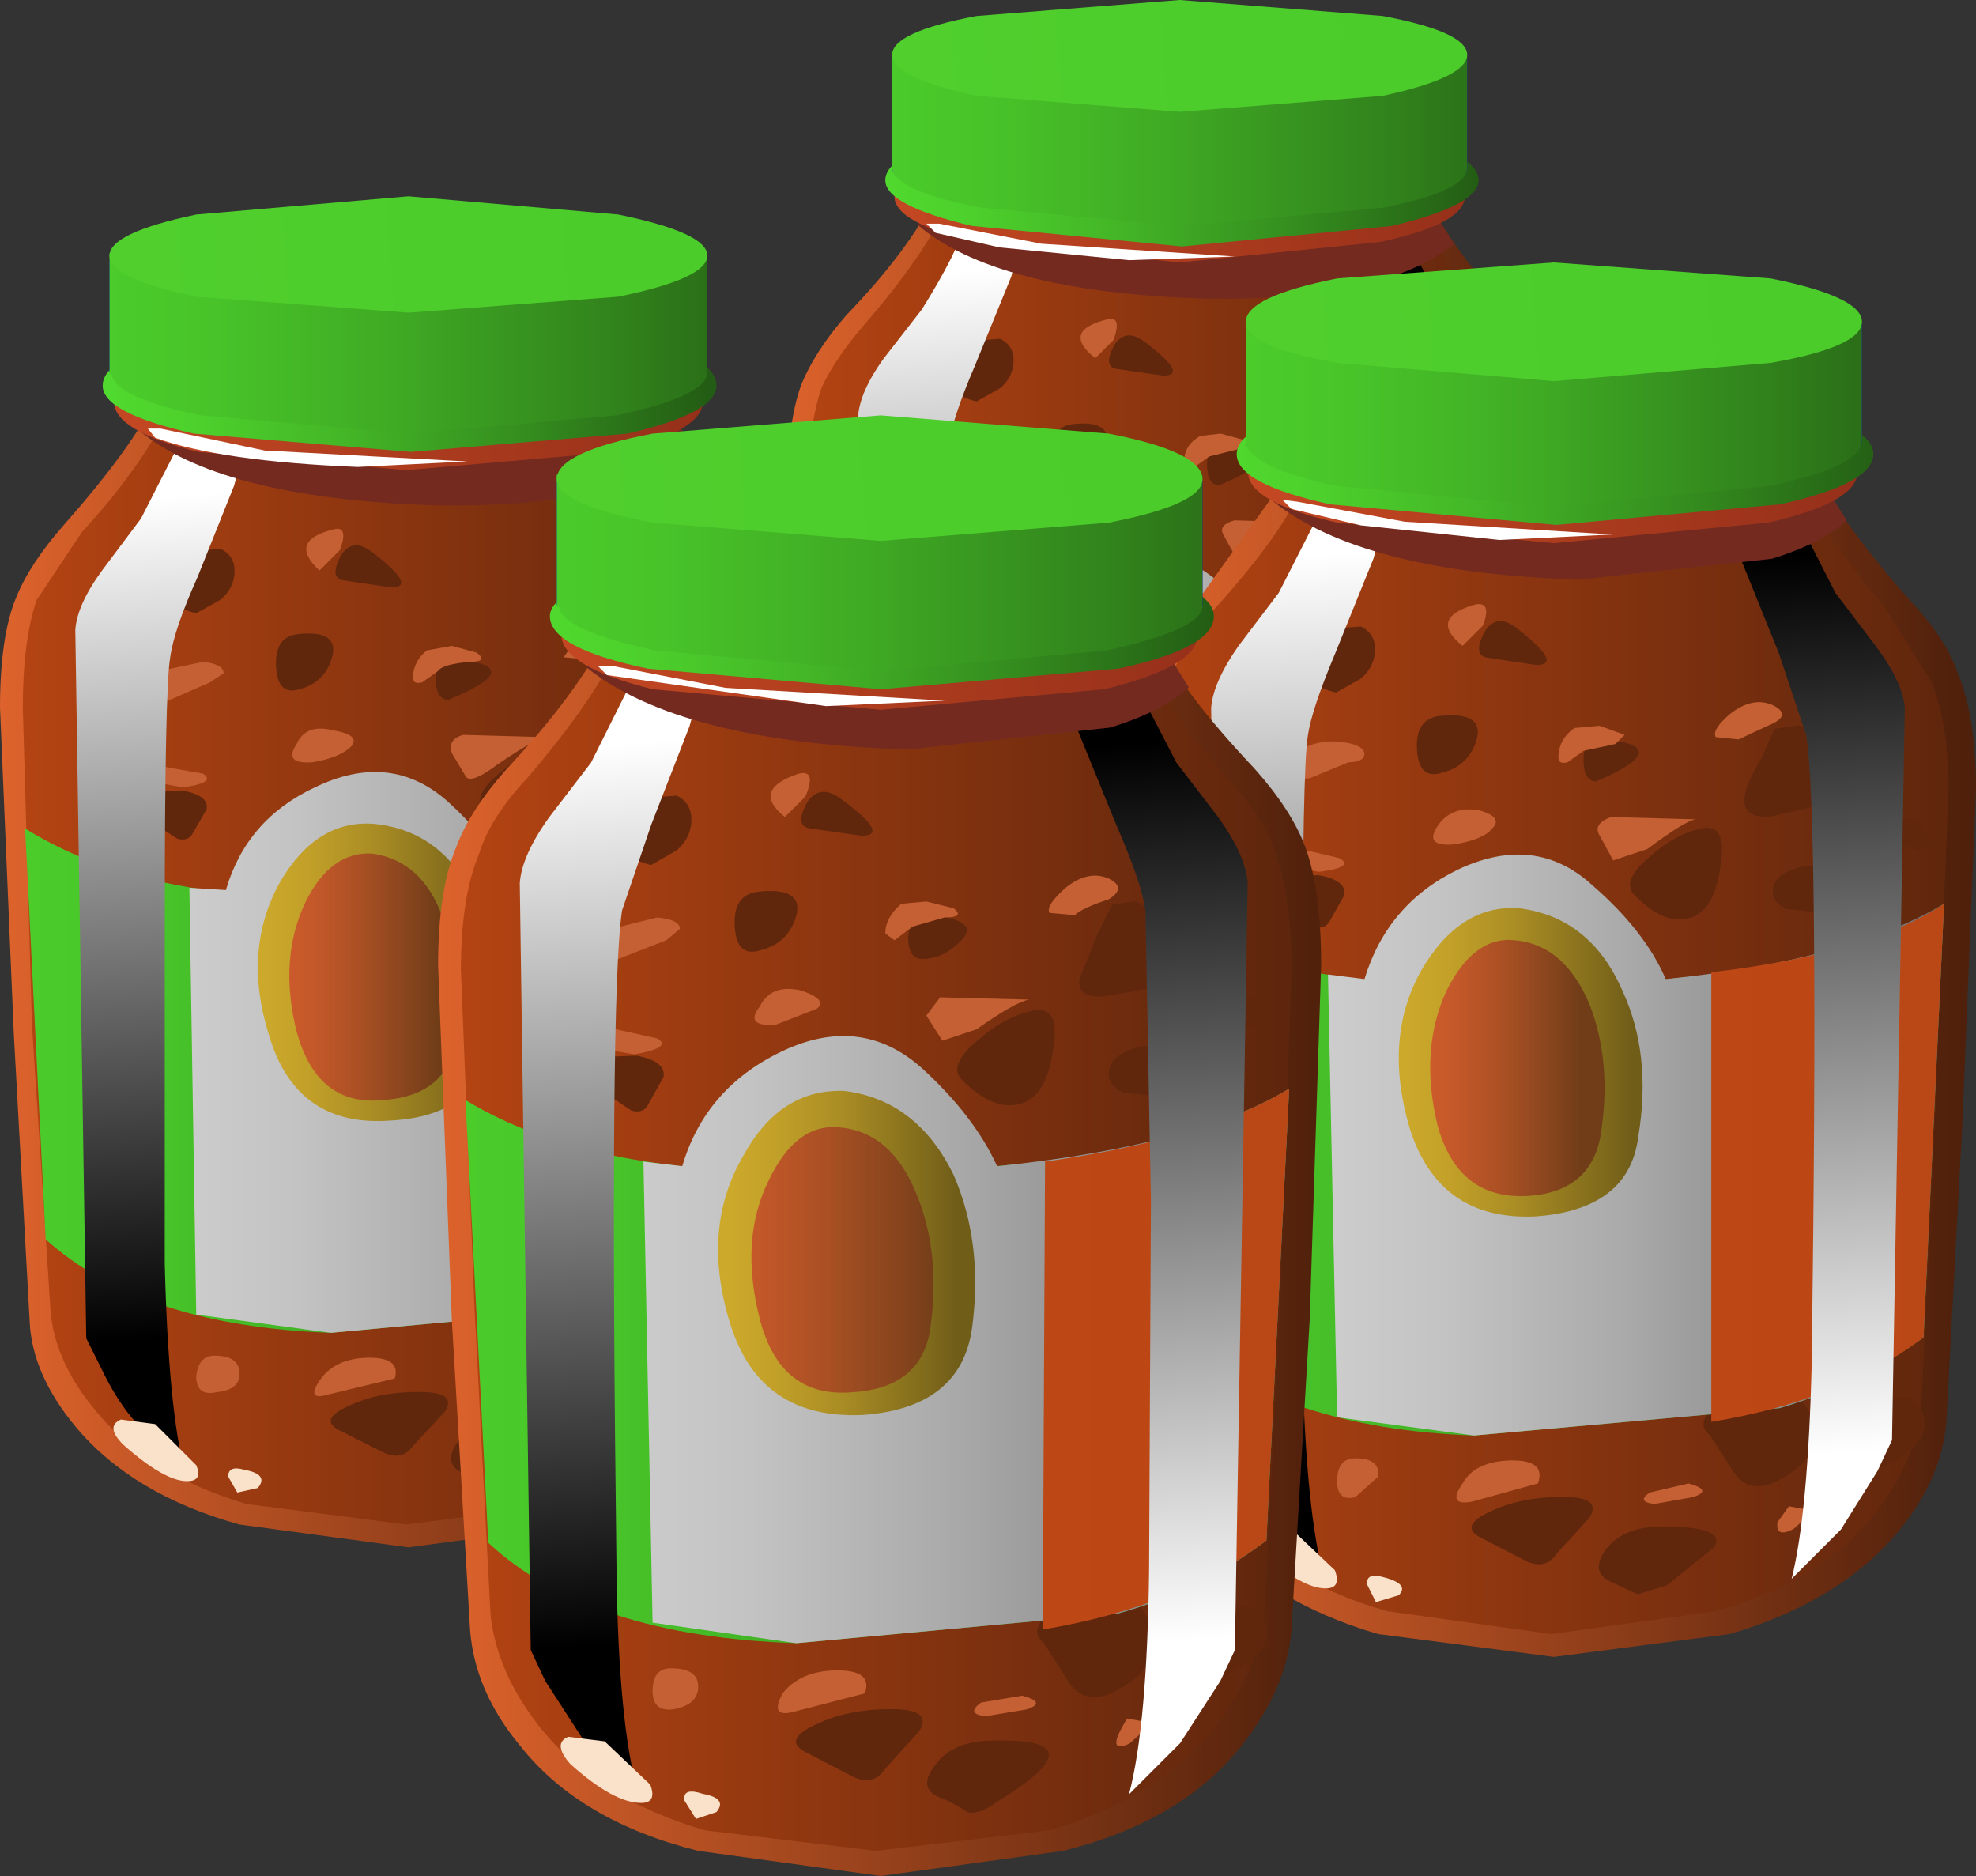 <?xml version="1.0" encoding="UTF-8" standalone="no"?>
<svg xmlns:xlink="http://www.w3.org/1999/xlink" height="41.1px" width="43.3px" xmlns="http://www.w3.org/2000/svg">
  <rect width="100%" height="100%" fill="#333333" stroke="none"/>
  <g transform="matrix(1.0, 0.0, 0.0, 1.0, 0.0, 0.0)">
    <use height="24.2" transform="matrix(1.0, 0.0, 0.0, 1.0, 17.25, 4.3)" width="17.25" xlink:href="#shape0"/>
    <use height="1.5" transform="matrix(0.8, 0.0, 0.0, 0.8, 23.05, 9.3)" width="1.5" xlink:href="#sprite0"/>
    <use height="1.1" transform="matrix(0.8, 0.0, 0.0, 0.8, 26.45, 9.75)" width="1.45" xlink:href="#sprite1"/>
    <use height="2.35" transform="matrix(0.8, 0.0, 0.0, 0.8, 29.79, 9.45)" width="2.35" xlink:href="#sprite2"/>
    <use height="1.25" transform="matrix(0.8, 0.0, 0.0, 0.8, 30.35, 12.35)" width="1.7" xlink:href="#sprite3"/>
    <use height="1.0" transform="matrix(0.8, 0.0, 0.0, 0.8, 32.46, 11.26)" width="1.4" xlink:href="#sprite4"/>
    <use height="2.35" transform="matrix(0.8, 0.0, 0.0, 0.8, 27.4, 11.6)" width="2.35" xlink:href="#sprite5"/>
    <use height="2.5" transform="matrix(0.8, 0.0, 0.0, 0.8, 28.91, 23.1)" width="2.9" xlink:href="#sprite6"/>
    <use height="1.9" transform="matrix(0.8, 0.0, 0.0, 0.8, 31.8, 23.3)" width="2.05" xlink:href="#sprite7"/>
    <use height="1.7" transform="matrix(0.8, 0.0, 0.0, 0.8, 24.21, 25.3)" width="3.1" xlink:href="#sprite8"/>
    <use height="1.75" transform="matrix(0.8, 0.0, 0.0, 0.8, 26.8, 25.9)" width="3.0" xlink:href="#sprite9"/>
    <use height="1.4" transform="matrix(0.8, 0.0, 0.0, 0.8, 19.95, 12.45)" width="2.05" xlink:href="#sprite10"/>
    <use height="1.85" transform="matrix(0.8, 0.0, 0.0, 0.8, 20.01, 7.31)" width="2.75" xlink:href="#sprite11"/>
    <use height="1.1" transform="matrix(0.8, 0.0, 0.0, 0.8, 24.3, 7.35)" width="1.75" xlink:href="#sprite12"/>
    <use height="1.45" transform="matrix(0.8, 0.0, 0.0, 0.8, 19.15, 23.9)" width="1.5" xlink:href="#sprite13"/>
    <use height="19.0" transform="matrix(1.0, 0.0, 0.0, 1.0, 17.75, 7.0)" width="16.1" xlink:href="#shape14"/>
    <use height="28.05" transform="matrix(0.8, 0.0, 0.0, 0.8, 18.8, 4.5)" width="4.7" xlink:href="#sprite14"/>
    <use height="28.05" transform="matrix(0.8, 0.0, 0.0, 0.8, 29.3, 4.5)" width="4.7" xlink:href="#sprite15"/>
    <use height="2.8" transform="matrix(0.8, 0.0, 0.0, 0.8, 20.1, 4.3)" width="14.7" xlink:href="#sprite16"/>
    <use height="5.75" transform="matrix(1.0, 0.0, 0.0, 1.0, 19.4, 0.0)" width="13.0" xlink:href="#shape18"/>
    <use height="1.1" transform="matrix(0.8, 0.0, 0.0, 0.8, 20.3, 4.86)" width="8.45" xlink:href="#sprite17"/>
    <use height="25.15" transform="matrix(1.0, 0.0, 0.0, 1.0, 0.0, 8.75)" width="22.75" xlink:href="#shape20"/>
    <use height="1.55" transform="matrix(0.8, 0.0, 0.0, 0.8, 6.05, 13.9)" width="1.55" xlink:href="#sprite18"/>
    <use height="1.1" transform="matrix(0.8, 0.0, 0.0, 0.8, 9.55, 14.45)" width="1.5" xlink:href="#sprite19"/>
    <use height="2.45" transform="matrix(0.8, 0.0, 0.0, 0.8, 13.0, 14.1)" width="2.45" xlink:href="#sprite20"/>
    <use height="1.3" transform="matrix(0.8, 0.0, 0.0, 0.8, 13.6, 17.1)" width="1.75" xlink:href="#sprite21"/>
    <use height="1.0" transform="matrix(0.8, 0.0, 0.0, 0.8, 15.8, 16.0)" width="1.4" xlink:href="#sprite22"/>
    <use height="2.4" transform="matrix(0.8, 0.0, 0.0, 0.8, 10.5, 16.35)" width="2.5" xlink:href="#sprite23"/>
    <use height="2.55" transform="matrix(0.8, 0.0, 0.0, 0.8, 12.11, 28.25)" width="2.95" xlink:href="#sprite24"/>
    <use height="2.0" transform="matrix(0.8, 0.0, 0.0, 0.8, 15.14, 28.41)" width="2.05" xlink:href="#sprite25"/>
    <use height="1.75" transform="matrix(0.8, 0.0, 0.0, 0.8, 7.26, 30.5)" width="3.2" xlink:href="#sprite26"/>
    <use height="1.8" transform="matrix(0.8, 0.0, 0.0, 0.8, 9.9, 31.1)" width="3.1" xlink:href="#sprite27"/>
    <use height="1.4" transform="matrix(0.8, 0.0, 0.0, 0.8, 2.85, 17.25)" width="2.1" xlink:href="#sprite28"/>
    <use height="1.9" transform="matrix(0.8, 0.0, 0.0, 0.8, 2.86, 11.91)" width="2.85" xlink:href="#sprite29"/>
    <use height="1.15" transform="matrix(0.8, 0.0, 0.0, 0.8, 7.35, 11.95)" width="1.8" xlink:href="#sprite30"/>
    <use height="1.5" transform="matrix(0.8, 0.0, 0.0, 0.8, 2.0, 29.05)" width="1.6" xlink:href="#sprite31"/>
    <use height="19.7" transform="matrix(1.0, 0.0, 0.0, 1.0, 0.55, 11.6)" width="16.65" xlink:href="#shape22"/>
    <use height="29.05" transform="matrix(0.8, 0.0, 0.0, 0.8, 1.65, 9.0)" width="4.9" xlink:href="#sprite32"/>
    <use height="29.05" transform="matrix(0.8, 0.0, 0.0, 0.8, 12.5, 9.0)" width="4.85" xlink:href="#sprite33"/>
    <use height="2.9" transform="matrix(0.8, 0.0, 0.0, 0.8, 3.0, 8.75)" width="15.25" xlink:href="#sprite34"/>
    <use height="6.0" transform="matrix(1.0, 0.0, 0.0, 1.0, 2.25, 4.3)" width="13.45" xlink:href="#shape25"/>
    <use height="1.15" transform="matrix(0.8, 0.0, 0.0, 0.8, 3.2, 9.35)" width="8.8" xlink:href="#sprite35"/>
    <use height="26.0" transform="matrix(1.0, 0.0, 0.0, 1.0, 2.5, 10.3)" width="40.8" xlink:href="#shape27"/>
    <use height="1.6" transform="matrix(0.8, 0.0, 0.0, 0.8, 31.05, 15.69)" width="1.65" xlink:href="#sprite36"/>
    <use height="1.15" transform="matrix(0.8, 0.0, 0.0, 0.8, 34.7, 16.2)" width="1.5" xlink:href="#sprite37"/>
    <use height="2.55" transform="matrix(0.8, 0.0, 0.0, 0.8, 38.24, 15.85)" width="2.55" xlink:href="#sprite38"/>
    <use height="1.35" transform="matrix(0.8, 0.0, 0.0, 0.8, 38.85, 18.95)" width="1.85" xlink:href="#sprite39"/>
    <use height="1.1" transform="matrix(0.8, 0.0, 0.0, 0.8, 41.1, 17.76)" width="1.45" xlink:href="#sprite40"/>
    <use height="2.5" transform="matrix(0.8, 0.0, 0.0, 0.8, 35.7, 18.15)" width="2.55" xlink:href="#sprite41"/>
    <use height="2.65" transform="matrix(0.8, 0.0, 0.0, 0.8, 37.31, 30.45)" width="3.05" xlink:href="#sprite42"/>
    <use height="2.0" transform="matrix(0.8, 0.0, 0.0, 0.8, 40.4, 30.65)" width="2.2" xlink:href="#sprite43"/>
    <use height="1.85" transform="matrix(0.8, 0.0, 0.0, 0.8, 32.26, 32.8)" width="3.3" xlink:href="#sprite44"/>
    <use height="1.85" transform="matrix(0.8, 0.0, 0.0, 0.8, 35.05, 33.45)" width="3.2" xlink:href="#sprite45"/>
    <use height="1.5" transform="matrix(0.8, 0.0, 0.0, 0.8, 27.7, 19.1)" width="2.2" xlink:href="#sprite46"/>
    <use height="1.95" transform="matrix(0.8, 0.0, 0.0, 0.8, 27.81, 13.61)" width="2.9" xlink:href="#sprite47"/>
    <use height="1.2" transform="matrix(0.8, 0.0, 0.0, 0.8, 32.41, 13.61)" width="1.85" xlink:href="#sprite48"/>
    <use height="1.55" transform="matrix(0.8, 0.0, 0.0, 0.8, 26.9, 31.3)" width="1.6" xlink:href="#sprite49"/>
    <use height="20.3" transform="matrix(1.0, 0.0, 0.0, 1.0, 25.4, 13.25)" width="17.2" xlink:href="#shape28"/>
    <use height="30.05" transform="matrix(0.8, 0.0, 0.0, 0.8, 26.54, 10.55)" width="5.0" xlink:href="#sprite50"/>
    <use height="30.05" transform="matrix(0.8, 0.0, 0.0, 0.8, 37.7, 10.55)" width="5.05" xlink:href="#sprite51"/>
    <use height="3.0" transform="matrix(0.8, 0.0, 0.0, 0.8, 27.9, 10.3)" width="15.7" xlink:href="#sprite52"/>
    <use height="6.15" transform="matrix(1.0, 0.0, 0.0, 1.0, 27.1, 5.75)" width="13.95" xlink:href="#shape32"/>
    <use height="1.15" transform="matrix(0.8, 0.0, 0.0, 0.8, 28.1, 10.95)" width="9.05" xlink:href="#sprite53"/>
    <use height="27.2" transform="matrix(1.0, 0.0, 0.0, 1.0, 9.6, 13.9)" width="21.1" xlink:href="#shape34"/>
    <use height="1.65" transform="matrix(0.8, 0.0, 0.0, 0.8, 16.1, 19.54)" width="1.7" xlink:href="#sprite54"/>
    <use height="1.2" transform="matrix(0.8, 0.0, 0.0, 0.8, 19.9, 20.05)" width="1.6" xlink:href="#sprite55"/>
    <use height="2.65" transform="matrix(0.8, 0.0, 0.0, 0.8, 23.65, 19.7)" width="2.7" xlink:href="#sprite56"/>
    <use height="1.45" transform="matrix(0.8, 0.0, 0.0, 0.8, 24.3, 22.9)" width="1.9" xlink:href="#sprite57"/>
    <use height="1.1" transform="matrix(0.8, 0.0, 0.0, 0.8, 26.66, 21.7)" width="1.55" xlink:href="#sprite58"/>
    <use height="2.6" transform="matrix(0.8, 0.0, 0.0, 0.8, 20.96, 22.14)" width="2.7" xlink:href="#sprite59"/>
    <use height="2.8" transform="matrix(0.8, 0.0, 0.0, 0.8, 22.71, 34.95)" width="3.2" xlink:href="#sprite60"/>
    <use height="2.05" transform="matrix(0.8, 0.0, 0.0, 0.8, 25.95, 35.19)" width="2.25" xlink:href="#sprite61"/>
    <use height="1.95" transform="matrix(0.8, 0.0, 0.0, 0.8, 17.46, 37.45)" width="3.45" xlink:href="#sprite62"/>
    <use height="1.95" transform="matrix(0.8, 0.0, 0.0, 0.8, 20.31, 38.14)" width="3.35" xlink:href="#sprite63"/>
    <use height="1.6" transform="matrix(0.8, 0.0, 0.0, 0.8, 12.7, 23.05)" width="2.3" xlink:href="#sprite64"/>
    <use height="2.05" transform="matrix(0.8, 0.0, 0.0, 0.8, 12.75, 17.31)" width="3.0" xlink:href="#sprite65"/>
    <use height="1.2" transform="matrix(0.8, 0.0, 0.0, 0.8, 17.56, 17.35)" width="1.95" xlink:href="#sprite66"/>
    <use height="1.65" transform="matrix(0.8, 0.0, 0.0, 0.8, 11.75, 35.85)" width="1.7" xlink:href="#sprite67"/>
    <use height="21.3" transform="matrix(1.0, 0.0, 0.0, 1.0, 10.2, 16.95)" width="18.05" xlink:href="#shape37"/>
    <use height="31.45" transform="matrix(0.8, 0.0, 0.0, 0.8, 11.39, 14.15)" width="5.25" xlink:href="#sprite68"/>
    <use height="31.45" transform="matrix(0.8, 0.0, 0.0, 0.8, 23.1, 14.15)" width="5.3" xlink:href="#sprite69"/>
    <use height="3.15" transform="matrix(0.8, 0.0, 0.0, 0.8, 12.85, 13.9)" width="16.5" xlink:href="#sprite70"/>
    <use height="6.45" transform="matrix(1.0, 0.0, 0.0, 1.0, 12.05, 9.1)" width="14.55" xlink:href="#shape40"/>
    <use height="1.2" transform="matrix(0.8, 0.0, 0.0, 0.8, 13.1, 14.55)" width="9.5" xlink:href="#sprite71"/>
    <use height="1.9" transform="matrix(1.0, 0.0, 0.0, 1.0, 12.3, 38.0)" width="3.5" xlink:href="#shape42"/>
  </g>
  <defs>
    <g id="shape0" transform="matrix(1.0, 0.0, 0.0, 1.0, -17.25, -4.3)">
      <path d="M33.15 6.9 Q33.9 7.7 34.15 8.45 34.5 9.3 34.5 10.75 L34.25 17.65 33.9 23.75 Q33.8 24.9 32.9 26.0 31.7 27.5 29.45 28.1 L25.9 28.5 22.3 28.1 Q20.0 27.5 18.8 26.0 17.9 24.9 17.85 23.75 L17.5 17.65 17.25 10.75 Q17.25 9.3 17.55 8.45 17.85 7.7 18.55 6.9 19.9 5.5 20.5 4.3 L25.9 4.55 31.25 4.3 Q31.85 5.5 33.15 6.9" fill="url(#gradient0)" fill-rule="evenodd" stroke="none"/>
      <path d="M32.65 7.1 L33.6 8.5 33.9 10.8 33.7 17.5 33.35 23.45 Q33.3 24.55 32.45 25.6 31.3 27.05 29.15 27.65 L25.8 28.1 22.45 27.65 Q20.3 27.05 19.15 25.6 18.35 24.6 18.25 23.45 L17.9 17.5 17.7 10.8 Q17.7 9.4 18.0 8.5 18.3 7.85 18.95 7.1 20.25 5.6 20.75 4.5 L25.8 4.75 30.85 4.5 32.65 7.1" fill="url(#gradient1)" fill-rule="evenodd" stroke="none"/>
    </g>
    <linearGradient gradientTransform="matrix(0.011, 0.0, 0.0, -0.011, 25.9, 16.4)" gradientUnits="userSpaceOnUse" id="gradient0" spreadMethod="pad" x1="-819.2" x2="819.2">
      <stop offset="0.0" stop-color="#de632c"/>
      <stop offset="1.0" stop-color="#4f200b"/>
    </linearGradient>
    <linearGradient gradientTransform="matrix(0.01, 0.0, 0.0, -0.01, 25.8, 16.3)" gradientUnits="userSpaceOnUse" id="gradient1" spreadMethod="pad" x1="-819.2" x2="819.2">
      <stop offset="0.0" stop-color="#b34312"/>
      <stop offset="1.0" stop-color="#5e260d"/>
    </linearGradient>
    <g id="sprite0" transform="matrix(1.0, 0.0, 0.0, 1.0, 0.0, 0.0)">
      <use height="1.65" transform="matrix(0.882, 0.0, 0.0, 0.909, 0.0, -0.004)" width="1.7" xlink:href="#shape1"/>
    </g>
    <g id="shape1" transform="matrix(1.0, 0.0, 0.0, 1.0, 0.0, -0.05)">
      <path d="M0.6 0.05 Q1.85 -0.1 1.7 0.65 1.5 1.45 0.7 1.65 0.05 1.85 0.0 1.0 -0.05 0.15 0.6 0.05" fill="#60270d" fill-rule="evenodd" stroke="none"/>
    </g>
    <g id="sprite1" transform="matrix(1.0, 0.0, 0.0, 1.0, 0.0, 0.0)">
      <use height="1.15" transform="matrix(0.967, 0.0, 0.0, 0.957, 0.0, 0.0)" width="1.5" xlink:href="#shape2"/>
    </g>
    <g id="shape2" transform="matrix(1.0, 0.0, 0.0, 1.0, 0.0, 0.0)">
      <path d="M0.6 0.0 Q2.55 0.2 0.35 1.15 0.0 1.15 0.0 0.55 0.0 -0.05 0.6 0.0" fill="#60270d" fill-rule="evenodd" stroke="none"/>
    </g>
    <g id="sprite2" transform="matrix(1.0, 0.0, 0.0, 1.0, -0.05, 0.0)">
      <use height="2.55" transform="matrix(0.922, 0.0, 0.0, 0.922, 0.046, 0.0)" width="2.55" xlink:href="#shape3"/>
    </g>
    <g id="shape3" transform="matrix(1.0, 0.0, 0.0, 1.0, -0.05, 0.0)">
      <path d="M1.5 0.05 Q1.85 0.1 2.2 0.45 2.65 0.9 2.6 1.45 2.55 2.05 2.05 2.25 L0.75 2.55 Q-0.55 2.65 0.5 0.95 L0.85 0.15 1.5 0.05" fill="#60270d" fill-rule="evenodd" stroke="none"/>
    </g>
    <g id="sprite3" transform="matrix(1.0, 0.0, 0.0, 1.0, 0.0, 0.0)">
      <use height="1.45" transform="matrix(0.895, 0.0, 0.0, 0.862, 0.0, 0.0)" width="1.9" xlink:href="#shape4"/>
    </g>
    <g id="shape4" transform="matrix(1.0, 0.0, 0.0, 1.0, 0.0, 0.0)">
      <path d="M0.65 0.1 Q1.35 -0.15 1.7 0.35 L1.85 1.05 1.3 1.4 0.4 1.3 Q-0.05 1.1 0.0 0.7 0.05 0.3 0.65 0.1" fill="#60270d" fill-rule="evenodd" stroke="none"/>
    </g>
    <g id="sprite4" transform="matrix(1.0, 0.0, 0.0, 1.0, 0.05, 0.05)">
      <use height="1.1" transform="matrix(0.903, 0.0, 0.0, 0.909, -0.045, -0.05)" width="1.55" xlink:href="#shape5"/>
    </g>
    <g id="shape5" transform="matrix(1.0, 0.0, 0.0, 1.0, 0.05, 0.0)">
      <path d="M1.2 0.25 Q1.75 1.0 1.25 1.1 L0.15 0.8 Q-0.3 0.5 0.3 0.15 L1.2 0.25" fill="#60270d" fill-rule="evenodd" stroke="none"/>
    </g>
    <g id="sprite5" transform="matrix(1.0, 0.0, 0.0, 1.0, 0.0, 0.0)">
      <use height="2.6" transform="matrix(0.87, 0.0, 0.0, 0.904, 0.006, -0.005)" width="2.7" xlink:href="#shape6"/>
    </g>
    <g id="shape6" transform="matrix(1.0, 0.0, 0.0, 1.0, 0.05, -0.05)">
      <path d="M2.05 0.05 Q2.8 -0.1 2.6 1.1 2.45 2.25 1.85 2.55 1.05 2.9 0.1 1.95 -0.3 1.55 0.55 0.85 1.3 0.2 2.05 0.05" fill="#60270d" fill-rule="evenodd" stroke="none"/>
    </g>
    <g id="sprite6" transform="matrix(1.0, 0.0, 0.0, 1.0, 0.05, 0.0)">
      <use height="2.8" transform="matrix(0.906, 0.0, 0.0, 0.893, -0.045, 0.0)" width="3.2" xlink:href="#shape7"/>
    </g>
    <g id="shape7" transform="matrix(1.0, 0.0, 0.0, 1.0, 0.05, 0.0)">
      <path d="M1.85 0.0 Q2.9 0.0 3.1 0.95 3.35 1.95 2.25 2.55 1.35 3.1 0.85 2.4 L0.15 1.3 Q-0.25 1.0 0.25 0.5 0.75 0.0 1.85 0.0" fill="#60270d" fill-rule="evenodd" stroke="none"/>
    </g>
    <g id="sprite7" transform="matrix(1.0, 0.0, 0.0, 1.0, 0.0, 0.0)">
      <use height="2.05" transform="matrix(0.911, 0.0, 0.0, 0.927, 0.0, -0.004)" width="2.25" xlink:href="#shape8"/>
    </g>
    <g id="shape8" transform="matrix(1.0, 0.0, 0.0, 1.0, 0.0, -0.05)">
      <path d="M2.15 0.3 Q2.5 0.95 1.85 1.5 1.3 1.95 0.5 2.1 -0.4 2.3 0.3 0.8 0.5 0.35 1.2 0.1 1.95 -0.1 2.15 0.3" fill="#60270d" fill-rule="evenodd" stroke="none"/>
    </g>
    <g id="sprite8" transform="matrix(1.0, 0.0, 0.0, 1.0, 0.05, 0.0)">
      <use height="1.95" transform="matrix(0.898, 0.0, 0.0, 0.872, -0.045, 0.0)" width="3.45" xlink:href="#shape9"/>
    </g>
    <g id="shape9" transform="matrix(1.0, 0.0, 0.0, 1.0, 0.05, 0.0)">
      <path d="M2.75 0.0 Q3.65 0.05 3.3 0.6 L2.35 1.65 Q2.05 2.1 1.5 1.85 L0.25 1.2 Q-0.5 0.85 0.5 0.4 1.45 -0.05 2.75 0.0" fill="#60270d" fill-rule="evenodd" stroke="none"/>
    </g>
    <g id="sprite9" transform="matrix(1.0, 0.0, 0.0, 1.0, 0.0, 0.0)">
      <use height="1.85" transform="matrix(0.938, 0.0, 0.0, 0.946, 0.0, 0.0)" width="3.2" xlink:href="#shape10"/>
    </g>
    <g id="shape10" transform="matrix(1.0, 0.0, 0.0, 1.0, 0.0, 0.0)">
      <path d="M3.15 0.55 L1.85 1.6 1.05 1.85 0.3 1.5 Q-0.25 1.25 0.15 0.65 0.6 0.05 1.5 0.0 3.5 -0.05 3.15 0.55" fill="#60270d" fill-rule="evenodd" stroke="none"/>
    </g>
    <g id="sprite10" transform="matrix(1.0, 0.0, 0.0, 1.0, 0.0, 0.0)">
      <use height="1.65" transform="matrix(1.206, 0.0, 0.0, 0.853, 0.0, 0.0)" width="1.7" xlink:href="#shape11"/>
    </g>
    <g id="shape11" transform="matrix(1.0, 0.0, 0.0, 1.0, 0.0, 0.0)">
      <path d="M1.15 0.1 Q1.75 0.25 1.7 0.7 L1.4 1.45 Q1.3 1.75 1.05 1.65 L0.3 0.95 Q-0.2 0.4 0.15 0.15 L1.15 0.1" fill="#60270d" fill-rule="evenodd" stroke="none"/>
    </g>
    <g id="sprite11" transform="matrix(1.0, 0.0, 0.0, 1.0, 0.05, 0.05)">
      <use height="2.05" transform="matrix(0.917, 0.0, 0.0, 0.902, -0.05, -0.045)" width="3.0" xlink:href="#shape12"/>
    </g>
    <g id="shape12" transform="matrix(1.0, 0.0, 0.0, 1.0, 0.0, 0.05)">
      <path d="M2.6 0.1 Q3.0 0.3 3.0 0.75 3.0 1.25 2.6 1.6 L1.9 2.0 Q1.55 1.95 0.5 1.35 -0.55 0.8 0.6 0.25 L2.6 0.1" fill="#60270d" fill-rule="evenodd" stroke="none"/>
    </g>
    <g id="sprite12" transform="matrix(1.0, 0.0, 0.0, 1.0, 0.0, 0.0)">
      <use height="1.2" transform="matrix(0.897, 0.0, 0.0, 0.917, 0.005, 0.0)" width="1.95" xlink:href="#shape13"/>
    </g>
    <g id="shape13" transform="matrix(1.0, 0.0, 0.0, 1.0, 0.05, 0.0)">
      <path d="M1.05 0.2 Q2.4 1.2 1.6 1.2 L0.2 1.0 Q-0.25 0.95 0.1 0.3 0.45 -0.25 1.05 0.2" fill="#60270d" fill-rule="evenodd" stroke="none"/>
    </g>
    <g id="sprite13" transform="matrix(1.0, 0.0, 0.0, 1.0, 0.0, 0.0)">
      <use height="1.65" transform="matrix(0.882, 0.0, 0.0, 0.882, 0.0, 0.0)" width="1.7" xlink:href="#shape11"/>
    </g>
    <g id="shape14" transform="matrix(1.0, 0.0, 0.0, 1.0, -17.75, -7.0)">
      <path d="M21.5 9.8 Q21.9 9.85 21.95 10.05 L21.7 10.3 20.9 10.55 Q20.4 10.75 20.3 10.55 20.25 10.3 20.6 10.05 20.9 9.75 21.5 9.8" fill="#c46033" fill-rule="evenodd" stroke="none"/>
      <path d="M24.0 7.85 Q23.25 7.25 24.25 7.0 24.6 6.9 24.4 7.45 L24.0 7.85" fill="#c46033" fill-rule="evenodd" stroke="none"/>
      <path d="M27.3 9.65 L27.1 9.85 26.5 10.0 26.15 10.25 25.95 10.1 Q25.95 9.75 26.3 9.55 L26.75 9.5 27.3 9.65" fill="#c46033" fill-rule="evenodd" stroke="none"/>
      <path d="M30.3 9.05 Q30.7 9.25 30.35 9.45 29.85 9.65 29.7 9.75 L29.15 9.7 29.5 9.25 Q29.9 8.85 30.3 9.05" fill="#c46033" fill-rule="evenodd" stroke="none"/>
      <path d="M28.75 11.45 Q28.5 11.5 27.75 12.0 27.15 12.45 27.1 12.25 L26.8 11.7 Q26.7 11.5 27.05 11.4 L28.75 11.45" fill="#c46033" fill-rule="evenodd" stroke="none"/>
      <path d="M21.5 12.2 L21.05 12.5 20.3 12.35 20.7 12.05 21.5 12.2" fill="#c46033" fill-rule="evenodd" stroke="none"/>
      <path d="M24.3 11.25 Q24.9 11.4 24.65 11.65 L23.8 11.9 Q23.2 12.0 23.5 11.55 23.75 11.1 24.3 11.25" fill="#c46033" fill-rule="evenodd" stroke="none"/>
      <path d="M21.75 24.5 Q22.3 24.5 22.3 24.9 L21.8 25.3 Q21.4 25.35 21.4 24.95 21.4 24.5 21.75 24.5" fill="#c46033" fill-rule="evenodd" stroke="none"/>
      <path d="M24.9 24.55 Q25.7 24.5 25.55 25.0 L24.15 25.35 Q23.7 25.5 23.95 25.05 24.25 24.6 24.9 24.55" fill="#c46033" fill-rule="evenodd" stroke="none"/>
      <path d="M28.65 25.05 Q29.1 25.1 28.7 25.3 L27.9 25.45 Q27.55 25.4 27.85 25.2 L28.65 25.05" fill="#c46033" fill-rule="evenodd" stroke="none"/>
      <path d="M30.7 25.5 L31.2 25.55 30.7 25.95 Q30.4 26.1 30.5 25.85 30.5 25.5 30.7 25.5" fill="#c46033" fill-rule="evenodd" stroke="none"/>
      <path d="M33.85 13.15 L33.45 22.0 Q32.1 23.0 30.5 23.45 L24.2 24.0 Q20.3 23.9 18.15 22.05 L17.75 13.35 Q19.7 14.7 23.2 14.75 30.7 15.05 33.85 13.15" fill="url(#gradient2)" fill-rule="evenodd" stroke="none"/>
      <path d="M33.85 13.15 L33.45 22.0 Q32.1 23.0 30.5 23.45 L24.2 24.0 21.4 23.65 21.25 14.6 22.0 14.7 Q22.45 13.15 23.9 12.45 25.5 11.7 26.7 12.75 27.7 13.75 28.1 14.7 32.0 14.3 33.85 13.15" fill="url(#gradient3)" fill-rule="evenodd" stroke="none"/>
      <path d="M33.85 13.15 L33.45 22.0 Q31.7 23.3 29.05 23.75 L29.1 14.55 Q32.05 14.2 33.85 13.15" fill="url(#gradient4)" fill-rule="evenodd" stroke="none"/>
      <path d="M25.1 13.25 Q26.55 13.35 27.3 14.9 27.9 16.2 27.65 17.9 27.4 19.4 25.5 19.5 23.5 19.7 22.9 17.75 22.35 15.9 23.15 14.5 23.9 13.15 25.1 13.25" fill="url(#gradient5)" fill-rule="evenodd" stroke="none"/>
      <path d="M25.1 13.9 Q26.1 14.0 26.6 15.25 27.05 16.35 26.9 17.75 26.7 19.05 25.35 19.1 23.95 19.25 23.5 17.65 23.1 16.1 23.7 14.9 24.25 13.8 25.1 13.9" fill="url(#gradient6)" fill-rule="evenodd" stroke="none"/>
    </g>
    <linearGradient gradientTransform="matrix(0.01, 0.0, 0.0, -0.01, 25.8, 18.6)" gradientUnits="userSpaceOnUse" id="gradient2" spreadMethod="pad" x1="-819.2" x2="819.2">
      <stop offset="0.0" stop-color="#4bcc2b"/>
      <stop offset="0.18" stop-color="#48c329"/>
      <stop offset="0.478" stop-color="#3faa24"/>
      <stop offset="0.851" stop-color="#31821c"/>
      <stop offset="1.0" stop-color="#2b7018"/>
    </linearGradient>
    <linearGradient gradientTransform="matrix(0.008, 0.0, 0.0, -0.008, 27.55, 18.1)" gradientUnits="userSpaceOnUse" id="gradient3" spreadMethod="pad" x1="-819.2" x2="819.2">
      <stop offset="0.0" stop-color="#cccccc"/>
      <stop offset="0.18" stop-color="#c3c3c3"/>
      <stop offset="0.478" stop-color="#aaaaaa"/>
      <stop offset="0.851" stop-color="#828282"/>
      <stop offset="1.0" stop-color="#707070"/>
    </linearGradient>
    <linearGradient gradientTransform="matrix(0.003, 0.0, 0.0, -0.003, 31.45, 18.5)" gradientUnits="userSpaceOnUse" id="gradient4" spreadMethod="pad" x1="-819.2" x2="819.2">
      <stop offset="0.0" stop-color="#bd4715"/>
      <stop offset="1.0" stop-color="#ba4816"/>
    </linearGradient>
    <linearGradient gradientTransform="matrix(0.003, 0.0, 0.0, -0.003, 25.2, 16.4)" gradientUnits="userSpaceOnUse" id="gradient5" spreadMethod="pad" x1="-819.2" x2="819.2">
      <stop offset="0.0" stop-color="#cca92b"/>
      <stop offset="0.18" stop-color="#c3a129"/>
      <stop offset="0.478" stop-color="#aa8d24"/>
      <stop offset="0.851" stop-color="#826c1c"/>
      <stop offset="1.0" stop-color="#705d18"/>
    </linearGradient>
    <linearGradient gradientTransform="matrix(0.002, 0.0, 0.0, -0.002, 24.9, 16.5)" gradientUnits="userSpaceOnUse" id="gradient6" spreadMethod="pad" x1="-819.2" x2="819.2">
      <stop offset="0.0" stop-color="#cc5b2b"/>
      <stop offset="0.18" stop-color="#c35829"/>
      <stop offset="0.478" stop-color="#aa5024"/>
      <stop offset="0.851" stop-color="#82431c"/>
      <stop offset="1.0" stop-color="#703d18"/>
    </linearGradient>
    <g id="sprite14" transform="matrix(1.0, 0.0, 0.0, 1.0, 0.0, 0.0)">
      <use height="28.05" transform="matrix(1.0, 0.0, 0.0, 1.0, 0.0, 0.0)" width="4.7" xlink:href="#shape15"/>
    </g>
    <g id="shape15" transform="matrix(1.0, 0.0, 0.0, 1.0, 0.0, 0.0)">
      <path d="M0.0 5.8 Q0.05 5.1 0.7 4.2 L1.75 2.85 Q2.75 1.25 2.95 0.45 L4.7 0.0 4.2 1.95 3.2 4.4 Q2.6 5.8 2.5 6.5 2.2 8.75 2.4 22.55 2.45 26.4 2.9 28.05 L1.65 26.8 Q1.1 26.2 0.65 25.3 L0.3 24.55 0.0 5.8" fill="url(#gradient7)" fill-rule="evenodd" stroke="none"/>
    </g>
    <linearGradient gradientTransform="matrix(0.001, 0.014, 0.014, -0.001, 2.6, 13.35)" gradientUnits="userSpaceOnUse" id="gradient7" spreadMethod="pad" x1="-819.2" x2="819.2">
      <stop offset="0.0" stop-color="#ffffff"/>
      <stop offset="1.0" stop-color="#000000"/>
    </linearGradient>
    <g id="sprite15" transform="matrix(1.0, 0.0, 0.0, 1.0, 0.0, 0.0)">
      <use height="28.05" transform="matrix(1.0, 0.0, 0.0, 1.0, 0.0, 0.0)" width="4.7" xlink:href="#shape16"/>
    </g>
    <g id="shape16" transform="matrix(1.0, 0.0, 0.0, 1.0, 0.0, 0.0)">
      <path d="M4.7 5.8 L4.45 24.55 4.1 25.3 3.1 26.8 1.8 28.05 Q2.3 26.4 2.35 22.55 2.55 8.5 2.2 6.5 L1.5 4.4 0.55 1.95 Q0.0 0.35 0.0 0.0 L1.75 0.45 Q2.0 1.25 3.0 2.85 L4.0 4.2 Q4.65 5.15 4.7 5.8" fill="url(#gradient8)" fill-rule="evenodd" stroke="none"/>
    </g>
    <linearGradient gradientTransform="matrix(-0.001, -0.014, 0.014, -0.001, 2.15, 13.35)" gradientUnits="userSpaceOnUse" id="gradient8" spreadMethod="pad" x1="-819.2" x2="819.2">
      <stop offset="0.0" stop-color="#ffffff"/>
      <stop offset="1.0" stop-color="#000000"/>
    </linearGradient>
    <g id="sprite16" transform="matrix(1.0, 0.0, 0.0, 1.0, 0.0, 0.0)">
      <use height="2.9" transform="matrix(0.964, 0.0, 0.0, 0.966, 0.0, 0.0)" width="15.25" xlink:href="#shape17"/>
    </g>
    <g id="shape17" transform="matrix(1.0, 0.0, 0.0, 1.0, 0.0, 0.0)">
      <path d="M14.4 0.0 L15.25 1.35 Q13.2 3.0 8.1 2.9 2.2 2.7 0.0 0.8 L0.5 0.0 7.45 0.35 14.4 0.0" fill="#752a20" fill-rule="evenodd" stroke="none"/>
    </g>
    <g id="shape18" transform="matrix(1.0, 0.0, 0.0, 1.0, -19.4, 0.0)">
      <path d="M32.1 4.3 Q32.1 4.9 30.25 5.3 L25.85 5.75 21.45 5.3 Q19.6 4.9 19.6 4.3 19.6 3.7 21.45 3.3 L25.85 2.85 30.25 3.3 Q32.1 3.7 32.1 4.3" fill="url(#gradient9)" fill-rule="evenodd" stroke="none"/>
      <path d="M30.5 2.95 Q32.4 3.35 32.4 3.95 32.4 4.5 30.5 4.95 L25.9 5.4 21.3 4.95 Q19.4 4.5 19.4 3.95 19.4 3.35 21.3 2.95 L25.9 2.5 30.5 2.95" fill="url(#gradient10)" fill-rule="evenodd" stroke="none"/>
      <path d="M32.15 1.3 L32.15 3.7 Q32.1 4.15 30.3 4.45 L25.9 4.7 21.5 4.45 Q19.65 4.15 19.55 3.7 L19.55 1.3 32.15 1.3" fill="#0304d6" fill-rule="evenodd" stroke="none"/>
      <path d="M32.15 1.15 L32.15 3.7 Q32.1 4.2 30.3 4.55 L25.9 4.95 21.5 4.55 Q19.65 4.2 19.55 3.7 L19.55 1.15 32.15 1.15" fill="url(#gradient11)" fill-rule="evenodd" stroke="none"/>
      <path d="M32.15 1.2 Q32.15 1.7 30.3 2.1 L25.85 2.45 21.4 2.1 Q19.55 1.7 19.55 1.2 19.55 0.7 21.4 0.35 L25.85 0.0 30.3 0.35 Q32.15 0.7 32.15 1.2" fill="url(#gradient12)" fill-rule="evenodd" stroke="none"/>
    </g>
    <linearGradient gradientTransform="matrix(0.008, 0.0, 0.0, -0.008, 25.85, 4.3)" gradientUnits="userSpaceOnUse" id="gradient9" spreadMethod="pad" x1="-819.2" x2="819.2">
      <stop offset="0.0" stop-color="#c44822"/>
      <stop offset="1.0" stop-color="#96301a"/>
    </linearGradient>
    <linearGradient gradientTransform="matrix(0.008, 0.0, 0.0, -0.008, 25.9, 3.95)" gradientUnits="userSpaceOnUse" id="gradient10" spreadMethod="pad" x1="-819.2" x2="819.2">
      <stop offset="0.0" stop-color="#50d92e"/>
      <stop offset="0.145" stop-color="#4dd02c"/>
      <stop offset="0.38" stop-color="#44b727"/>
      <stop offset="0.678" stop-color="#358f1f"/>
      <stop offset="1.0" stop-color="#235c14"/>
    </linearGradient>
    <linearGradient gradientTransform="matrix(0.008, 0.0, 0.0, -0.008, 25.9, 3.1)" gradientUnits="userSpaceOnUse" id="gradient11" spreadMethod="pad" x1="-819.2" x2="819.2">
      <stop offset="0.0" stop-color="#4bcc2b"/>
      <stop offset="0.18" stop-color="#48c329"/>
      <stop offset="0.478" stop-color="#3faa24"/>
      <stop offset="0.851" stop-color="#31821c"/>
      <stop offset="1.0" stop-color="#2b7018"/>
    </linearGradient>
    <linearGradient gradientTransform="matrix(-0.007, 5.0E-4, 5.0E-4, 0.007, 25.5, 1.25)" gradientUnits="userSpaceOnUse" id="gradient12" spreadMethod="pad" x1="-819.2" x2="819.2">
      <stop offset="0.0" stop-color="#4bcc2b"/>
      <stop offset="1.0" stop-color="#50cf2d"/>
    </linearGradient>
    <g id="sprite17" transform="matrix(1.0, 0.0, 0.0, 1.0, 0.0, 0.05)">
      <use height="1.1" transform="matrix(1.0, 0.0, 0.0, 1.0, 0.0, -0.05)" width="8.45" xlink:href="#shape19"/>
    </g>
    <g id="shape19" transform="matrix(1.0, 0.0, 0.0, 1.0, 0.0, 0.05)">
      <path d="M0.35 0.0 L3.15 0.55 8.45 0.9 5.55 1.0 2.0 0.65 0.25 0.25 0.0 0.0 0.35 0.0" fill="#ffffff" fill-rule="evenodd" stroke="none"/>
    </g>
    <g id="shape20" transform="matrix(1.0, 0.0, 0.0, 1.0, 0.0, -8.75)">
      <path d="M20.5 25.95 L21.35 26.8 Q21.5 27.15 21.2 27.15 20.65 27.15 19.85 26.35 19.45 26.0 19.75 25.85 L20.5 25.95" fill="#f9e2c9" fill-rule="evenodd" stroke="none"/>
      <path d="M22.4 26.9 Q22.9 27.05 22.7 27.3 L22.25 27.45 22.05 27.1 Q22.05 26.85 22.4 26.9" fill="#f9e2c9" fill-rule="evenodd" stroke="none"/>
      <path d="M16.5 11.5 Q17.3 12.3 17.55 13.1 17.9 13.95 17.9 15.5 L17.6 22.6 17.3 28.95 Q17.15 30.15 16.25 31.25 15.0 32.75 12.7 33.4 L8.95 33.9 5.25 33.4 Q2.9 32.75 1.65 31.25 0.7 30.1 0.65 28.95 L0.3 22.6 0.0 15.5 Q0.0 13.95 0.35 13.1 0.65 12.35 1.4 11.5 2.9 9.8 3.4 8.75 L8.95 9.05 14.5 8.75 Q15.0 9.8 16.5 11.5" fill="url(#gradient13)" fill-rule="evenodd" stroke="none"/>
      <path d="M16.95 13.15 Q17.3 14.1 17.3 15.5 L17.05 22.45 16.7 28.6 Q16.6 29.75 15.75 30.85 14.6 32.3 12.35 32.95 L8.9 33.4 5.4 32.95 Q3.2 32.3 2.05 30.85 1.15 29.75 1.1 28.6 L0.7 22.45 0.5 15.5 Q0.5 14.05 0.8 13.15 L1.8 11.65 Q3.05 10.3 3.7 9.0 L8.9 9.3 14.1 9.0 Q14.5 10.05 16.0 11.65 L16.95 13.15" fill="url(#gradient14)" fill-rule="evenodd" stroke="none"/>
    </g>
    <linearGradient gradientTransform="matrix(0.011, 0.0, 0.0, -0.011, 8.95, 21.3)" gradientUnits="userSpaceOnUse" id="gradient13" spreadMethod="pad" x1="-819.2" x2="819.2">
      <stop offset="0.0" stop-color="#de632c"/>
      <stop offset="1.0" stop-color="#4f200b"/>
    </linearGradient>
    <linearGradient gradientTransform="matrix(0.01, 0.0, 0.0, -0.01, 8.9, 21.2)" gradientUnits="userSpaceOnUse" id="gradient14" spreadMethod="pad" x1="-819.2" x2="819.2">
      <stop offset="0.0" stop-color="#b34312"/>
      <stop offset="1.0" stop-color="#5e260d"/>
    </linearGradient>
    <g id="sprite18" transform="matrix(1.0, 0.0, 0.0, 1.0, 0.0, 0.0)">
      <use height="1.65" transform="matrix(0.912, 0.0, 0.0, 0.939, 0.0, -0.003)" width="1.7" xlink:href="#shape1"/>
    </g>
    <g id="sprite19" transform="matrix(1.0, 0.0, 0.0, 1.0, 0.0, 0.0)">
      <use height="1.15" transform="matrix(1.0, 0.0, 0.0, 0.957, 0.0, 0.0)" width="1.5" xlink:href="#shape2"/>
    </g>
    <g id="sprite20" transform="matrix(1.0, 0.0, 0.0, 1.0, 0.0, 0.0)">
      <use height="2.65" transform="matrix(0.907, 0.0, 0.0, 0.924, 0.0, 0.0)" width="2.7" xlink:href="#shape21"/>
    </g>
    <g id="shape21" transform="matrix(1.0, 0.0, 0.0, 1.0, 0.0, 0.0)">
      <path d="M1.55 0.05 L2.3 0.5 Q2.75 0.95 2.7 1.55 2.65 2.15 2.15 2.4 L0.75 2.65 Q-0.05 2.75 0.0 2.2 L0.5 0.95 0.9 0.15 1.55 0.05" fill="#60270d" fill-rule="evenodd" stroke="none"/>
    </g>
    <g id="sprite21" transform="matrix(1.0, 0.0, 0.0, 1.0, 0.0, 0.0)">
      <use height="1.45" transform="matrix(0.921, 0.0, 0.0, 0.896, 0.0, 0.0)" width="1.9" xlink:href="#shape4"/>
    </g>
    <g id="sprite22" transform="matrix(1.0, 0.0, 0.0, 1.0, 0.0, 0.0)">
      <use height="1.1" transform="matrix(0.903, 0.0, 0.0, 0.909, 0.005, 0.0)" width="1.55" xlink:href="#shape5"/>
    </g>
    <g id="sprite23" transform="matrix(1.0, 0.0, 0.0, 1.0, 0.0, 0.0)">
      <use height="2.6" transform="matrix(0.926, 0.0, 0.0, 0.923, 0.004, -0.004)" width="2.7" xlink:href="#shape6"/>
    </g>
    <g id="sprite24" transform="matrix(1.0, 0.0, 0.0, 1.0, 0.05, 0.0)">
      <use height="2.8" transform="matrix(0.922, 0.0, 0.0, 0.911, -0.046, 0.0)" width="3.2" xlink:href="#shape7"/>
    </g>
    <g id="sprite25" transform="matrix(1.0, 0.0, 0.0, 1.0, -0.05, 0.05)">
      <use height="2.05" transform="matrix(0.911, 0.0, 0.0, 0.976, 0.05, -0.051)" width="2.25" xlink:href="#shape8"/>
    </g>
    <g id="sprite26" transform="matrix(1.0, 0.0, 0.0, 1.0, 0.05, 0.0)">
      <use height="1.95" transform="matrix(0.927, 0.0, 0.0, 0.897, -0.046, 0.0)" width="3.45" xlink:href="#shape9"/>
    </g>
    <g id="sprite27" transform="matrix(1.0, 0.0, 0.0, 1.0, 0.0, 0.0)">
      <use height="1.85" transform="matrix(0.969, 0.0, 0.0, 0.973, 0.0, 0.0)" width="3.2" xlink:href="#shape10"/>
    </g>
    <g id="sprite28" transform="matrix(1.0, 0.0, 0.0, 1.0, 0.0, 0.0)">
      <use height="1.65" transform="matrix(1.235, 0.0, 0.0, 0.853, 0.0, 0.0)" width="1.7" xlink:href="#shape11"/>
    </g>
    <g id="sprite29" transform="matrix(1.0, 0.0, 0.0, 1.0, 0.05, 0.05)">
      <use height="2.05" transform="matrix(0.95, 0.0, 0.0, 0.927, -0.05, -0.046)" width="3.0" xlink:href="#shape12"/>
    </g>
    <g id="sprite30" transform="matrix(1.0, 0.0, 0.0, 1.0, 0.0, 0.0)">
      <use height="1.2" transform="matrix(0.923, 0.0, 0.0, 0.958, 0.004, 0.0)" width="1.95" xlink:href="#shape13"/>
    </g>
    <g id="sprite31" transform="matrix(1.0, 0.0, 0.0, 1.0, 0.0, 0.0)">
      <use height="1.65" transform="matrix(0.941, 0.0, 0.0, 0.912, 0.0, 0.0)" width="1.7" xlink:href="#shape11"/>
    </g>
    <g id="shape22" transform="matrix(1.0, 0.0, 0.0, 1.0, -0.55, -11.6)">
      <path d="M4.45 14.5 Q4.9 14.55 4.9 14.75 L4.6 14.95 3.8 15.3 Q3.3 15.5 3.25 15.3 3.15 15.0 3.5 14.7 L4.45 14.5" fill="#c46033" fill-rule="evenodd" stroke="none"/>
      <path d="M7.0 12.5 Q6.3 11.85 7.3 11.6 7.65 11.5 7.45 12.05 L7.0 12.5" fill="#c46033" fill-rule="evenodd" stroke="none"/>
      <path d="M10.45 14.3 Q10.7 14.5 10.3 14.5 9.7 14.55 9.6 14.7 L9.25 14.95 Q9.05 15.0 9.05 14.85 9.05 14.5 9.35 14.25 L9.9 14.15 10.45 14.3" fill="#c46033" fill-rule="evenodd" stroke="none"/>
      <path d="M13.55 13.7 Q13.95 13.9 13.6 14.1 13.05 14.3 12.9 14.45 L12.35 14.4 12.7 13.9 Q13.15 13.5 13.55 13.7" fill="#c46033" fill-rule="evenodd" stroke="none"/>
      <path d="M11.95 16.15 Q11.7 16.2 10.9 16.75 10.3 17.2 10.2 17.0 L9.9 16.5 Q9.8 16.2 10.15 16.1 L11.95 16.15" fill="#c46033" fill-rule="evenodd" stroke="none"/>
      <path d="M4.45 16.95 Q4.75 17.15 4.0 17.25 L3.2 17.1 3.6 16.8 4.45 16.95" fill="#c46033" fill-rule="evenodd" stroke="none"/>
      <path d="M7.3 16.0 Q7.9 16.1 7.7 16.35 7.45 16.6 6.85 16.7 6.2 16.75 6.5 16.3 6.7 15.85 7.3 16.0" fill="#c46033" fill-rule="evenodd" stroke="none"/>
      <path d="M4.7 29.7 Q5.25 29.7 5.25 30.1 5.25 30.45 4.75 30.5 4.3 30.6 4.3 30.15 4.35 29.7 4.7 29.7" fill="#c46033" fill-rule="evenodd" stroke="none"/>
      <path d="M7.95 29.75 Q8.8 29.7 8.65 30.2 L7.2 30.55 Q6.7 30.7 7.0 30.25 7.3 29.8 7.95 29.75" fill="#c46033" fill-rule="evenodd" stroke="none"/>
      <path d="M11.85 30.25 Q12.3 30.35 11.9 30.5 L11.1 30.7 Q10.7 30.65 11.0 30.4 L11.85 30.25" fill="#c46033" fill-rule="evenodd" stroke="none"/>
      <path d="M13.95 30.7 L14.45 30.8 14.0 31.25 Q13.5 31.45 13.95 30.7" fill="#c46033" fill-rule="evenodd" stroke="none"/>
      <path d="M17.2 17.95 L16.8 27.1 Q15.4 28.1 13.75 28.6 L7.25 29.2 Q3.1 29.05 1.0 27.15 L0.55 18.15 Q2.7 19.5 6.2 19.65 14.0 19.9 17.2 17.95" fill="url(#gradient15)" fill-rule="evenodd" stroke="none"/>
      <path d="M9.8 17.55 Q10.85 18.5 11.3 19.5 15.2 19.2 17.2 17.95 L16.8 27.1 Q15.4 28.1 13.75 28.6 L7.25 29.2 4.3 28.8 4.15 19.45 4.95 19.5 Q5.4 17.95 6.9 17.25 8.55 16.45 9.8 17.55" fill="url(#gradient16)" fill-rule="evenodd" stroke="none"/>
      <path d="M12.3 19.4 Q15.5 19.0 17.2 17.95 L16.8 27.1 Q15.0 28.45 12.25 28.95 L12.3 19.4" fill="url(#gradient17)" fill-rule="evenodd" stroke="none"/>
      <path d="M8.2 18.05 Q9.7 18.2 10.4 19.7 11.05 21.1 10.75 22.85 10.5 24.45 8.55 24.55 6.5 24.7 5.9 22.7 5.3 20.8 6.15 19.3 6.95 17.95 8.2 18.05" fill="url(#gradient18)" fill-rule="evenodd" stroke="none"/>
      <path d="M8.15 18.7 Q9.25 18.85 9.7 20.1 10.15 21.25 10.0 22.7 9.85 24.0 8.4 24.1 6.95 24.25 6.5 22.6 6.1 21.0 6.7 19.75 7.25 18.65 8.15 18.7" fill="url(#gradient19)" fill-rule="evenodd" stroke="none"/>
    </g>
    <linearGradient gradientTransform="matrix(0.01, 0.0, 0.0, -0.01, 8.9, 23.55)" gradientUnits="userSpaceOnUse" id="gradient15" spreadMethod="pad" x1="-819.2" x2="819.2">
      <stop offset="0.0" stop-color="#4bcc2b"/>
      <stop offset="0.18" stop-color="#48c329"/>
      <stop offset="0.478" stop-color="#3faa24"/>
      <stop offset="0.851" stop-color="#31821c"/>
      <stop offset="1.0" stop-color="#2b7018"/>
    </linearGradient>
    <linearGradient gradientTransform="matrix(0.008, 0.0, 0.0, -0.008, 10.7, 23.05)" gradientUnits="userSpaceOnUse" id="gradient16" spreadMethod="pad" x1="-819.2" x2="819.2">
      <stop offset="0.0" stop-color="#cccccc"/>
      <stop offset="0.18" stop-color="#c3c3c3"/>
      <stop offset="0.478" stop-color="#aaaaaa"/>
      <stop offset="0.851" stop-color="#828282"/>
      <stop offset="1.0" stop-color="#707070"/>
    </linearGradient>
    <linearGradient gradientTransform="matrix(0.003, 0.0, 0.0, -0.003, 14.7, 23.45)" gradientUnits="userSpaceOnUse" id="gradient17" spreadMethod="pad" x1="-819.2" x2="819.2">
      <stop offset="0.0" stop-color="#bd4715"/>
      <stop offset="1.0" stop-color="#ba4816"/>
    </linearGradient>
    <linearGradient gradientTransform="matrix(0.003, 0.0, 0.0, -0.003, 8.25, 21.3)" gradientUnits="userSpaceOnUse" id="gradient18" spreadMethod="pad" x1="-819.2" x2="819.2">
      <stop offset="0.0" stop-color="#cca92b"/>
      <stop offset="0.18" stop-color="#c3a129"/>
      <stop offset="0.478" stop-color="#aa8d24"/>
      <stop offset="0.851" stop-color="#826c1c"/>
      <stop offset="1.0" stop-color="#705d18"/>
    </linearGradient>
    <linearGradient gradientTransform="matrix(0.002, 0.0, 0.0, -0.002, 7.95, 21.45)" gradientUnits="userSpaceOnUse" id="gradient19" spreadMethod="pad" x1="-819.2" x2="819.2">
      <stop offset="0.0" stop-color="#cc5b2b"/>
      <stop offset="0.18" stop-color="#c35829"/>
      <stop offset="0.478" stop-color="#aa5024"/>
      <stop offset="0.851" stop-color="#82431c"/>
      <stop offset="1.0" stop-color="#703d18"/>
    </linearGradient>
    <g id="sprite32" transform="matrix(1.0, 0.0, 0.0, 1.0, 0.0, 0.0)">
      <use height="29.05" transform="matrix(1.0, 0.0, 0.0, 1.0, 0.0, 0.0)" width="4.9" xlink:href="#shape23"/>
    </g>
    <g id="shape23" transform="matrix(1.0, 0.0, 0.0, 1.0, 0.0, 0.0)">
      <path d="M0.0 6.0 Q0.05 5.3 0.75 4.35 L1.8 2.95 3.05 0.5 4.9 0.0 4.35 2.05 3.35 4.55 Q2.7 6.0 2.6 6.75 2.45 7.6 2.45 14.05 L2.45 23.35 Q2.55 27.35 3.0 29.05 L1.7 27.75 Q1.15 27.15 0.7 26.2 L0.3 25.4 0.0 6.0" fill="url(#gradient20)" fill-rule="evenodd" stroke="none"/>
    </g>
    <linearGradient gradientTransform="matrix(0.001, 0.014, 0.014, -0.001, 2.65, 13.85)" gradientUnits="userSpaceOnUse" id="gradient20" spreadMethod="pad" x1="-819.2" x2="819.2">
      <stop offset="0.0" stop-color="#ffffff"/>
      <stop offset="1.0" stop-color="#000000"/>
    </linearGradient>
    <g id="sprite33" transform="matrix(1.0, 0.0, 0.0, 1.0, 0.0, 0.0)">
      <use height="29.05" transform="matrix(1.0, 0.0, 0.0, 1.0, 0.0, 0.0)" width="4.85" xlink:href="#shape24"/>
    </g>
    <g id="shape24" transform="matrix(1.0, 0.0, 0.0, 1.0, 0.0, 0.0)">
      <path d="M1.8 0.5 Q2.0 1.35 3.05 2.95 L4.1 4.35 Q4.8 5.3 4.85 6.0 L4.55 25.4 4.15 26.2 3.15 27.75 1.85 29.05 Q2.3 27.35 2.4 23.35 2.6 8.85 2.25 6.75 L1.55 4.55 0.5 2.05 0.0 0.0 1.8 0.5" fill="url(#gradient21)" fill-rule="evenodd" stroke="none"/>
    </g>
    <linearGradient gradientTransform="matrix(-0.001, -0.014, 0.014, -0.001, 2.2, 13.85)" gradientUnits="userSpaceOnUse" id="gradient21" spreadMethod="pad" x1="-819.2" x2="819.2">
      <stop offset="0.0" stop-color="#ffffff"/>
      <stop offset="1.0" stop-color="#000000"/>
    </linearGradient>
    <g id="sprite34" transform="matrix(1.0, 0.0, 0.0, 1.0, 0.0, 0.0)">
      <use height="2.9" transform="matrix(1.0, 0.0, 0.0, 1.0, 0.0, 0.0)" width="15.25" xlink:href="#shape17"/>
    </g>
    <g id="shape25" transform="matrix(1.0, 0.0, 0.0, 1.0, -2.25, -4.3)">
      <path d="M15.4 8.8 Q15.4 9.45 13.5 9.9 L8.9 10.3 4.35 9.9 Q2.5 9.45 2.5 8.8 2.5 8.15 4.35 7.7 L8.9 7.3 13.5 7.7 Q15.4 8.15 15.4 8.8" fill="url(#gradient22)" fill-rule="evenodd" stroke="none"/>
      <path d="M15.7 8.45 Q15.7 9.05 13.75 9.5 L9.0 9.9 4.25 9.5 Q2.25 9.05 2.25 8.45 2.25 7.8 4.25 7.35 L9.0 6.9 13.75 7.35 Q15.7 7.8 15.7 8.45" fill="url(#gradient23)" fill-rule="evenodd" stroke="none"/>
      <path d="M15.5 8.15 Q15.45 8.6 13.5 8.9 L8.95 9.25 4.4 8.9 Q2.5 8.6 2.45 8.15 L2.4 8.15 2.4 5.7 15.5 5.7 15.5 8.15" fill="#0304d6" fill-rule="evenodd" stroke="none"/>
      <path d="M15.5 5.55 L15.5 8.2 Q15.4 8.7 13.5 9.1 L8.95 9.5 4.4 9.1 Q2.5 8.7 2.45 8.2 L2.4 8.2 2.4 5.55 15.5 5.55" fill="url(#gradient24)" fill-rule="evenodd" stroke="none"/>
      <path d="M15.5 5.6 Q15.5 6.1 13.55 6.5 L8.95 6.85 4.3 6.5 Q2.4 6.1 2.4 5.6 2.4 5.1 4.3 4.7 L8.95 4.3 13.55 4.7 Q15.5 5.1 15.5 5.6" fill="url(#gradient25)" fill-rule="evenodd" stroke="none"/>
    </g>
    <linearGradient gradientTransform="matrix(0.008, 0.0, 0.0, -0.008, 8.9, 8.8)" gradientUnits="userSpaceOnUse" id="gradient22" spreadMethod="pad" x1="-819.2" x2="819.2">
      <stop offset="0.0" stop-color="#c44822"/>
      <stop offset="1.0" stop-color="#96301a"/>
    </linearGradient>
    <linearGradient gradientTransform="matrix(0.008, 0.0, 0.0, -0.008, 9.0, 8.45)" gradientUnits="userSpaceOnUse" id="gradient23" spreadMethod="pad" x1="-819.2" x2="819.2">
      <stop offset="0.0" stop-color="#50d92e"/>
      <stop offset="0.145" stop-color="#4dd02c"/>
      <stop offset="0.38" stop-color="#44b727"/>
      <stop offset="0.678" stop-color="#358f1f"/>
      <stop offset="1.0" stop-color="#235c14"/>
    </linearGradient>
    <linearGradient gradientTransform="matrix(0.008, 0.0, 0.0, -0.008, 8.95, 7.5)" gradientUnits="userSpaceOnUse" id="gradient24" spreadMethod="pad" x1="-819.2" x2="819.2">
      <stop offset="0.0" stop-color="#4bcc2b"/>
      <stop offset="0.18" stop-color="#48c329"/>
      <stop offset="0.478" stop-color="#3faa24"/>
      <stop offset="0.851" stop-color="#31821c"/>
      <stop offset="1.0" stop-color="#2b7018"/>
    </linearGradient>
    <linearGradient gradientTransform="matrix(-0.007, 5.0E-4, 5.0E-4, 0.007, 8.55, 5.65)" gradientUnits="userSpaceOnUse" id="gradient25" spreadMethod="pad" x1="-819.2" x2="819.2">
      <stop offset="0.0" stop-color="#4bcc2b"/>
      <stop offset="1.0" stop-color="#50cf2d"/>
    </linearGradient>
    <g id="sprite35" transform="matrix(1.0, 0.0, 0.0, 1.0, 0.0, 0.0)">
      <use height="1.15" transform="matrix(1.0, 0.0, 0.0, 1.0, 0.0, 0.0)" width="8.8" xlink:href="#shape26"/>
    </g>
    <g id="shape26" transform="matrix(1.0, 0.0, 0.0, 1.0, 0.0, 0.0)">
      <path d="M0.4 0.05 L3.25 0.65 8.8 0.95 5.8 1.1 Q2.05 0.95 0.25 0.3 L0.05 0.05 0.4 0.05" fill="#ffffff" fill-rule="evenodd" stroke="none"/>
    </g>
    <g id="shape27" transform="matrix(1.0, 0.0, 0.0, 1.0, -2.5, -10.3)">
      <path d="M3.4 31.2 L4.3 32.1 Q4.45 32.45 4.1 32.45 3.6 32.45 2.7 31.65 2.3 31.25 2.65 31.1 L3.4 31.2" fill="#f9e2c9" fill-rule="evenodd" stroke="none"/>
      <path d="M5.35 32.2 Q5.9 32.3 5.65 32.6 L5.2 32.7 5.0 32.35 Q5.0 32.1 5.35 32.2" fill="#f9e2c9" fill-rule="evenodd" stroke="none"/>
      <path d="M42.9 14.75 Q43.3 15.7 43.3 17.3 L43.0 24.65 42.65 31.15 Q42.55 32.4 41.6 33.55 40.3 35.1 37.9 35.8 L34.05 36.3 30.2 35.8 Q27.8 35.1 26.5 33.55 25.55 32.4 25.45 31.15 L25.1 24.65 24.8 17.3 Q24.8 15.7 25.15 14.75 25.45 14.0 26.25 13.15 L28.3 10.3 34.05 10.65 39.8 10.3 Q40.3 11.4 41.85 13.15 42.65 14.0 42.9 14.75" fill="url(#gradient26)" fill-rule="evenodd" stroke="none"/>
      <path d="M42.3 14.9 Q42.7 15.8 42.7 17.3 L42.4 24.45 42.1 30.85 Q41.95 32.05 41.1 33.15 39.9 34.65 37.6 35.3 L34.0 35.8 30.4 35.3 Q28.1 34.65 26.9 33.15 26.0 32.0 25.9 30.85 L25.55 24.45 25.3 17.3 Q25.3 15.8 25.65 14.9 25.9 14.1 26.65 13.3 28.1 11.7 28.6 10.55 L34.0 10.85 39.35 10.55 Q39.8 11.5 41.3 13.3 L42.3 14.9" fill="url(#gradient27)" fill-rule="evenodd" stroke="none"/>
    </g>
    <linearGradient gradientTransform="matrix(0.011, 0.0, 0.0, -0.011, 34.05, 23.3)" gradientUnits="userSpaceOnUse" id="gradient26" spreadMethod="pad" x1="-819.2" x2="819.2">
      <stop offset="0.0" stop-color="#de632c"/>
      <stop offset="1.0" stop-color="#4f200b"/>
    </linearGradient>
    <linearGradient gradientTransform="matrix(0.011, 0.0, 0.0, -0.011, 34.0, 23.15)" gradientUnits="userSpaceOnUse" id="gradient27" spreadMethod="pad" x1="-819.2" x2="819.2">
      <stop offset="0.0" stop-color="#b34312"/>
      <stop offset="1.0" stop-color="#5e260d"/>
    </linearGradient>
    <g id="sprite36" transform="matrix(1.0, 0.0, 0.0, 1.0, 0.0, -0.05)">
      <use height="1.65" transform="matrix(0.971, 0.0, 0.0, 0.97, 0.0, 0.049)" width="1.7" xlink:href="#shape1"/>
    </g>
    <g id="sprite37" transform="matrix(1.0, 0.0, 0.0, 1.0, 0.0, 0.0)">
      <use height="1.15" transform="matrix(1.0, 0.0, 0.0, 1.0, 0.0, 0.0)" width="1.5" xlink:href="#shape2"/>
    </g>
    <g id="sprite38" transform="matrix(1.0, 0.0, 0.0, 1.0, -0.05, 0.0)">
      <use height="2.55" transform="matrix(1.0, 0.0, 0.0, 1.0, 0.05, 0.0)" width="2.55" xlink:href="#shape3"/>
    </g>
    <g id="sprite39" transform="matrix(1.0, 0.0, 0.0, 1.0, 0.0, 0.0)">
      <use height="1.45" transform="matrix(0.974, 0.0, 0.0, 0.931, 0.0, 0.0)" width="1.9" xlink:href="#shape4"/>
    </g>
    <g id="sprite40" transform="matrix(1.0, 0.0, 0.0, 1.0, 0.0, 0.05)">
      <use height="1.1" transform="matrix(0.935, 0.0, 0.0, 1.0, 0.003, -0.05)" width="1.55" xlink:href="#shape5"/>
    </g>
    <g id="sprite41" transform="matrix(1.0, 0.0, 0.0, 1.0, 0.0, 0.0)">
      <use height="2.6" transform="matrix(0.944, 0.0, 0.0, 0.962, 0.003, -0.002)" width="2.7" xlink:href="#shape6"/>
    </g>
    <g id="sprite42" transform="matrix(1.0, 0.0, 0.0, 1.0, 0.05, 0.0)">
      <use height="2.8" transform="matrix(0.953, 0.0, 0.0, 0.946, -0.048, 0.0)" width="3.2" xlink:href="#shape7"/>
    </g>
    <g id="sprite43" transform="matrix(1.0, 0.0, 0.0, 1.0, 0.0, 0.0)">
      <use height="2.05" transform="matrix(0.978, 0.0, 0.0, 0.976, 0.0, -0.001)" width="2.25" xlink:href="#shape8"/>
    </g>
    <g id="sprite44" transform="matrix(1.0, 0.0, 0.0, 1.0, 0.05, 0.0)">
      <use height="1.95" transform="matrix(0.957, 0.0, 0.0, 0.949, -0.048, 0.0)" width="3.45" xlink:href="#shape9"/>
    </g>
    <g id="sprite45" transform="matrix(1.0, 0.0, 0.0, 1.0, 0.0, 0.0)">
      <use height="1.85" transform="matrix(1.0, 0.0, 0.0, 1.0, 0.0, 0.0)" width="3.2" xlink:href="#shape10"/>
    </g>
    <g id="sprite46" transform="matrix(1.0, 0.0, 0.0, 1.0, 0.0, 0.0)">
      <use height="1.65" transform="matrix(1.294, 0.0, 0.0, 0.912, 0.0, 0.0)" width="1.7" xlink:href="#shape11"/>
    </g>
    <g id="sprite47" transform="matrix(1.0, 0.0, 0.0, 1.0, 0.05, 0.05)">
      <use height="2.05" transform="matrix(0.967, 0.0, 0.0, 0.951, -0.05, -0.048)" width="3.0" xlink:href="#shape12"/>
    </g>
    <g id="sprite48" transform="matrix(1.0, 0.0, 0.0, 1.0, 0.05, 0.05)">
      <use height="1.2" transform="matrix(0.949, 0.0, 0.0, 1.0, -0.047, -0.05)" width="1.95" xlink:href="#shape13"/>
    </g>
    <g id="sprite49" transform="matrix(1.0, 0.0, 0.0, 1.0, 0.0, 0.0)">
      <use height="1.65" transform="matrix(0.941, 0.0, 0.0, 0.941, 0.0, 0.0)" width="1.7" xlink:href="#shape11"/>
    </g>
    <g id="shape28" transform="matrix(1.0, 0.0, 0.0, 1.0, -25.4, -13.25)">
      <path d="M29.35 16.25 Q29.85 16.3 29.9 16.5 29.9 16.7 29.55 16.7 L28.7 17.05 28.1 17.1 Q28.05 16.75 28.4 16.5 28.8 16.2 29.35 16.25" fill="#c46033" fill-rule="evenodd" stroke="none"/>
      <path d="M32.05 14.15 Q31.3 13.55 32.3 13.25 32.7 13.15 32.5 13.7 L32.05 14.15" fill="#c46033" fill-rule="evenodd" stroke="none"/>
      <path d="M35.6 16.1 L35.4 16.3 34.7 16.45 34.35 16.7 Q34.15 16.75 34.15 16.6 34.15 16.2 34.5 15.95 L35.05 15.9 35.6 16.1" fill="#c46033" fill-rule="evenodd" stroke="none"/>
      <path d="M38.85 15.45 Q39.25 15.65 38.85 15.85 38.3 16.1 38.1 16.2 L37.6 16.15 Q37.5 16.0 37.9 15.65 38.4 15.25 38.85 15.45" fill="#c46033" fill-rule="evenodd" stroke="none"/>
      <path d="M37.15 17.95 Q36.9 18.0 36.1 18.6 L35.35 18.85 35.05 18.3 Q34.9 18.05 35.3 17.9 L37.15 17.95" fill="#c46033" fill-rule="evenodd" stroke="none"/>
      <path d="M29.35 18.8 Q29.7 19.0 28.9 19.1 L28.1 18.95 Q28.1 18.7 28.5 18.6 L29.35 18.8" fill="#c46033" fill-rule="evenodd" stroke="none"/>
      <path d="M32.4 17.75 Q32.95 17.9 32.7 18.15 32.5 18.4 31.85 18.5 31.2 18.55 31.5 18.1 31.8 17.65 32.4 17.75" fill="#c46033" fill-rule="evenodd" stroke="none"/>
      <path d="M29.7 31.95 Q30.25 31.95 30.2 32.35 L29.7 32.8 Q29.3 32.9 29.3 32.45 29.3 31.95 29.7 31.95" fill="#c46033" fill-rule="evenodd" stroke="none"/>
      <path d="M33.0 32.0 Q33.9 31.95 33.7 32.5 L32.25 32.9 Q31.7 33.0 32.05 32.5 32.3 32.05 33.0 32.0" fill="#c46033" fill-rule="evenodd" stroke="none"/>
      <path d="M37.0 32.5 Q37.55 32.65 37.1 32.8 L36.25 32.95 Q35.85 32.9 36.15 32.7 L37.0 32.5" fill="#c46033" fill-rule="evenodd" stroke="none"/>
      <path d="M39.2 33.0 L39.75 33.1 39.3 33.5 Q38.9 33.7 38.95 33.35 L39.2 33.0" fill="#c46033" fill-rule="evenodd" stroke="none"/>
      <path d="M42.6 19.8 L42.15 29.3 Q40.7 30.35 39.0 30.85 L32.3 31.45 Q28.1 31.3 25.8 29.3 L25.4 20.05 Q27.4 21.4 31.2 21.55 39.3 21.85 42.6 19.8" fill="url(#gradient28)" fill-rule="evenodd" stroke="none"/>
      <path d="M36.5 21.45 Q40.5 21.05 42.6 19.8 L42.15 29.3 Q40.7 30.35 39.0 30.85 L32.3 31.45 29.3 31.05 29.1 21.35 29.9 21.45 Q30.4 19.8 31.95 19.05 33.65 18.25 34.9 19.4 36.05 20.4 36.5 21.45" fill="url(#gradient29)" fill-rule="evenodd" stroke="none"/>
      <path d="M37.5 21.3 Q40.95 20.9 42.6 19.8 L42.15 29.3 Q40.3 30.7 37.5 31.15 L37.5 21.3" fill="url(#gradient30)" fill-rule="evenodd" stroke="none"/>
      <path d="M33.3 19.9 Q34.85 20.1 35.55 21.7 36.2 23.1 35.9 24.9 35.7 26.5 33.65 26.65 31.55 26.75 30.9 24.75 30.3 22.75 31.15 21.25 32.0 19.8 33.3 19.9" fill="url(#gradient31)" fill-rule="evenodd" stroke="none"/>
      <path d="M33.2 20.6 Q34.3 20.7 34.85 22.05 35.3 23.25 35.1 24.7 34.95 26.1 33.5 26.2 31.95 26.3 31.5 24.65 31.1 23.0 31.7 21.7 32.3 20.5 33.2 20.6" fill="url(#gradient32)" fill-rule="evenodd" stroke="none"/>
    </g>
    <linearGradient gradientTransform="matrix(0.011, 0.0, 0.0, -0.011, 34.0, 25.65)" gradientUnits="userSpaceOnUse" id="gradient28" spreadMethod="pad" x1="-819.2" x2="819.2">
      <stop offset="0.0" stop-color="#4bcc2b"/>
      <stop offset="0.18" stop-color="#48c329"/>
      <stop offset="0.478" stop-color="#3faa24"/>
      <stop offset="0.851" stop-color="#31821c"/>
      <stop offset="1.0" stop-color="#2b7018"/>
    </linearGradient>
    <linearGradient gradientTransform="matrix(0.008, 0.0, 0.0, -0.008, 35.85, 25.1)" gradientUnits="userSpaceOnUse" id="gradient29" spreadMethod="pad" x1="-819.2" x2="819.2">
      <stop offset="0.0" stop-color="#cccccc"/>
      <stop offset="0.18" stop-color="#c3c3c3"/>
      <stop offset="0.478" stop-color="#aaaaaa"/>
      <stop offset="0.851" stop-color="#828282"/>
      <stop offset="1.0" stop-color="#707070"/>
    </linearGradient>
    <linearGradient gradientTransform="matrix(0.003, 0.0, 0.0, -0.003, 40.05, 25.5)" gradientUnits="userSpaceOnUse" id="gradient30" spreadMethod="pad" x1="-819.2" x2="819.2">
      <stop offset="0.0" stop-color="#bd4715"/>
      <stop offset="1.0" stop-color="#ba4816"/>
    </linearGradient>
    <linearGradient gradientTransform="matrix(0.003, 0.0, 0.0, -0.003, 33.3, 23.3)" gradientUnits="userSpaceOnUse" id="gradient31" spreadMethod="pad" x1="-819.2" x2="819.2">
      <stop offset="0.0" stop-color="#cca92b"/>
      <stop offset="0.18" stop-color="#c3a129"/>
      <stop offset="0.478" stop-color="#aa8d24"/>
      <stop offset="0.851" stop-color="#826c1c"/>
      <stop offset="1.0" stop-color="#705d18"/>
    </linearGradient>
    <linearGradient gradientTransform="matrix(0.002, 0.0, 0.0, -0.002, 33.0, 23.4)" gradientUnits="userSpaceOnUse" id="gradient32" spreadMethod="pad" x1="-819.2" x2="819.2">
      <stop offset="0.0" stop-color="#cc5b2b"/>
      <stop offset="0.18" stop-color="#c35829"/>
      <stop offset="0.478" stop-color="#aa5024"/>
      <stop offset="0.851" stop-color="#82431c"/>
      <stop offset="1.0" stop-color="#703d18"/>
    </linearGradient>
    <g id="sprite50" transform="matrix(1.0, 0.0, 0.0, 1.0, -0.05, 0.0)">
      <use height="30.05" transform="matrix(1.0, 0.0, 0.0, 1.0, 0.05, 0.0)" width="5.0" xlink:href="#shape29"/>
    </g>
    <g id="shape29" transform="matrix(1.0, 0.0, 0.0, 1.0, -0.05, 0.0)">
      <path d="M0.05 6.2 Q0.1 5.5 0.8 4.5 L1.9 3.05 3.2 0.5 5.05 0.0 4.5 2.1 3.45 4.7 Q2.8 6.25 2.7 6.95 2.55 7.8 2.55 14.5 L2.55 24.15 Q2.65 28.25 3.15 30.05 L1.75 28.7 0.75 27.1 0.35 26.25 0.05 6.2" fill="url(#gradient33)" fill-rule="evenodd" stroke="none"/>
    </g>
    <linearGradient gradientTransform="matrix(0.001, 0.015, 0.015, -0.001, 2.8, 14.35)" gradientUnits="userSpaceOnUse" id="gradient33" spreadMethod="pad" x1="-819.2" x2="819.2">
      <stop offset="0.0" stop-color="#ffffff"/>
      <stop offset="1.0" stop-color="#000000"/>
    </linearGradient>
    <g id="sprite51" transform="matrix(1.0, 0.0, 0.0, 1.0, 0.0, 0.0)">
      <use height="30.05" transform="matrix(1.0, 0.0, 0.0, 1.0, 0.0, 0.0)" width="5.05" xlink:href="#shape30"/>
    </g>
    <g id="shape30" transform="matrix(1.0, 0.0, 0.0, 1.0, 0.0, 0.0)">
      <path d="M1.85 0.5 L3.15 3.05 4.25 4.5 Q5.0 5.5 5.05 6.2 L4.7 26.25 4.3 27.1 3.3 28.7 1.95 30.05 Q2.4 28.25 2.5 24.15 2.7 9.1 2.35 6.95 L1.6 4.7 0.55 2.1 Q0.0 0.4 0.0 0.0 L1.85 0.5" fill="url(#gradient34)" fill-rule="evenodd" stroke="none"/>
    </g>
    <linearGradient gradientTransform="matrix(-0.001, -0.015, 0.015, -0.001, 2.3, 14.35)" gradientUnits="userSpaceOnUse" id="gradient34" spreadMethod="pad" x1="-819.2" x2="819.2">
      <stop offset="0.0" stop-color="#ffffff"/>
      <stop offset="1.0" stop-color="#000000"/>
    </linearGradient>
    <g id="sprite52" transform="matrix(1.0, 0.0, 0.0, 1.0, 0.0, 0.0)">
      <use height="3.15" transform="matrix(0.952, 0.0, 0.0, 0.952, 0.0, 0.0)" width="16.5" xlink:href="#shape31"/>
    </g>
    <g id="shape31" transform="matrix(1.0, 0.0, 0.0, 1.0, 0.0, 0.0)">
      <path d="M15.6 0.0 L16.5 1.45 Q15.8 2.1 14.35 2.55 L8.8 3.15 Q2.55 2.95 0.0 0.9 L0.55 0.0 8.05 0.4 15.6 0.0" fill="#752a20" fill-rule="evenodd" stroke="none"/>
    </g>
    <g id="shape32" transform="matrix(1.0, 0.0, 0.0, 1.0, -27.1, -5.75)">
      <path d="M40.7 10.35 Q40.7 11.0 38.75 11.45 L34.05 11.9 29.3 11.45 Q27.35 11.0 27.35 10.35 27.35 9.7 29.3 9.25 L34.05 8.8 38.75 9.25 Q40.7 9.7 40.7 10.35" fill="url(#gradient35)" fill-rule="evenodd" stroke="none"/>
      <path d="M41.05 9.95 Q41.05 10.6 39.0 11.05 L34.1 11.5 29.15 11.05 Q27.1 10.6 27.1 9.95 27.1 9.3 29.15 8.9 L34.1 8.45 39.0 8.9 Q41.05 9.3 41.05 9.95" fill="url(#gradient36)" fill-rule="evenodd" stroke="none"/>
      <path d="M40.8 7.1 L40.8 9.7 Q40.75 10.15 38.75 10.5 L34.05 10.8 29.3 10.5 Q27.4 10.15 27.3 9.7 L27.3 7.1 40.8 7.1" fill="#0304d6" fill-rule="evenodd" stroke="none"/>
      <path d="M40.8 7.0 L40.8 9.7 Q40.7 10.25 38.75 10.65 L34.05 11.1 29.3 10.65 Q27.4 10.25 27.3 9.7 L27.3 7.0 40.8 7.0" fill="url(#gradient37)" fill-rule="evenodd" stroke="none"/>
      <path d="M40.8 7.05 Q40.8 7.6 38.8 7.95 L34.05 8.35 29.3 7.95 Q27.3 7.6 27.3 7.05 27.3 6.5 29.3 6.1 L34.05 5.75 38.8 6.1 Q40.8 6.5 40.8 7.05" fill="url(#gradient38)" fill-rule="evenodd" stroke="none"/>
    </g>
    <linearGradient gradientTransform="matrix(0.008, 0.0, 0.0, -0.008, 34.05, 10.35)" gradientUnits="userSpaceOnUse" id="gradient35" spreadMethod="pad" x1="-819.2" x2="819.2">
      <stop offset="0.0" stop-color="#c44822"/>
      <stop offset="1.0" stop-color="#96301a"/>
    </linearGradient>
    <linearGradient gradientTransform="matrix(0.009, 0.0, 0.0, -0.009, 34.1, 9.95)" gradientUnits="userSpaceOnUse" id="gradient36" spreadMethod="pad" x1="-819.2" x2="819.2">
      <stop offset="0.0" stop-color="#50d92e"/>
      <stop offset="0.145" stop-color="#4dd02c"/>
      <stop offset="0.38" stop-color="#44b727"/>
      <stop offset="0.678" stop-color="#358f1f"/>
      <stop offset="1.0" stop-color="#235c14"/>
    </linearGradient>
    <linearGradient gradientTransform="matrix(0.008, 0.0, 0.0, -0.008, 34.05, 9.05)" gradientUnits="userSpaceOnUse" id="gradient37" spreadMethod="pad" x1="-819.2" x2="819.2">
      <stop offset="0.0" stop-color="#4bcc2b"/>
      <stop offset="0.18" stop-color="#48c329"/>
      <stop offset="0.478" stop-color="#3faa24"/>
      <stop offset="0.851" stop-color="#31821c"/>
      <stop offset="1.0" stop-color="#2b7018"/>
    </linearGradient>
    <linearGradient gradientTransform="matrix(-0.007, 5.0E-4, 5.0E-4, 0.007, 33.65, 7.1)" gradientUnits="userSpaceOnUse" id="gradient38" spreadMethod="pad" x1="-819.2" x2="819.2">
      <stop offset="0.0" stop-color="#4bcc2b"/>
      <stop offset="1.0" stop-color="#50cf2d"/>
    </linearGradient>
    <g id="sprite53" transform="matrix(1.0, 0.0, 0.0, 1.0, 0.0, 0.0)">
      <use height="1.15" transform="matrix(1.0, 0.0, 0.0, 1.0, 0.0, 0.0)" width="9.05" xlink:href="#shape33"/>
    </g>
    <g id="shape33" transform="matrix(1.0, 0.0, 0.0, 1.0, 0.0, 0.0)">
      <path d="M0.4 0.05 L3.35 0.6 9.05 0.95 5.95 1.1 2.15 0.7 0.25 0.25 0.0 0.0 0.4 0.05" fill="#ffffff" fill-rule="evenodd" stroke="none"/>
    </g>
    <g id="shape34" transform="matrix(1.0, 0.0, 0.0, 1.0, -9.6, -13.9)">
      <path d="M28.3 33.5 L29.25 34.4 Q29.4 34.8 29.05 34.8 28.5 34.8 27.6 33.95 27.15 33.5 27.5 33.4 L28.3 33.5" fill="#f9e2c9" fill-rule="evenodd" stroke="none"/>
      <path d="M30.3 34.55 Q30.9 34.7 30.65 34.95 L30.15 35.1 29.95 34.7 Q29.95 34.45 30.3 34.55" fill="#f9e2c9" fill-rule="evenodd" stroke="none"/>
      <path d="M27.5 16.85 Q28.3 17.75 28.6 18.55 28.95 19.5 28.95 21.15 L28.7 28.9 28.3 35.7 Q28.2 37.0 27.2 38.25 25.9 39.9 23.3 40.55 L19.3 41.1 15.3 40.55 Q12.7 39.9 11.4 38.25 10.4 37.05 10.3 35.7 L9.9 28.9 9.6 21.15 Q9.6 19.5 10.0 18.55 10.3 17.75 11.1 16.85 12.6 15.25 13.3 13.9 L19.3 14.2 25.3 13.9 Q25.8 15.05 27.5 16.85" fill="url(#gradient39)" fill-rule="evenodd" stroke="none"/>
      <path d="M26.9 17.05 Q27.7 17.9 27.95 18.7 28.3 19.65 28.3 21.25 L28.05 28.7 27.7 35.4 Q27.55 36.65 26.65 37.8 25.4 39.4 23.0 40.1 L19.2 40.55 15.45 40.1 Q13.05 39.4 11.8 37.8 10.9 36.65 10.75 35.4 L10.4 28.7 10.1 21.25 Q10.1 19.65 10.5 18.7 10.75 17.9 11.55 17.05 13.05 15.3 13.55 14.15 L19.2 14.45 24.9 14.15 Q25.4 15.3 26.9 17.05" fill="url(#gradient40)" fill-rule="evenodd" stroke="none"/>
    </g>
    <linearGradient gradientTransform="matrix(0.012, 0.0, 0.0, -0.012, 19.3, 27.5)" gradientUnits="userSpaceOnUse" id="gradient39" spreadMethod="pad" x1="-819.2" x2="819.2">
      <stop offset="0.0" stop-color="#de632c"/>
      <stop offset="1.0" stop-color="#4f200b"/>
    </linearGradient>
    <linearGradient gradientTransform="matrix(0.011, 0.0, 0.0, -0.011, 19.25, 27.35)" gradientUnits="userSpaceOnUse" id="gradient40" spreadMethod="pad" x1="-819.2" x2="819.2">
      <stop offset="0.0" stop-color="#b34312"/>
      <stop offset="1.0" stop-color="#5e260d"/>
    </linearGradient>
    <g id="sprite54" transform="matrix(1.0, 0.0, 0.0, 1.0, 0.0, -0.05)">
      <use height="1.65" transform="matrix(1.0, 0.0, 0.0, 1.0, 0.0, 0.05)" width="1.7" xlink:href="#shape1"/>
    </g>
    <g id="sprite55" transform="matrix(1.0, 0.0, 0.0, 1.0, 0.0, 0.0)">
      <use height="1.2" transform="matrix(1.0, 0.0, 0.0, 1.0, 0.0, 0.0)" width="1.6" xlink:href="#shape35"/>
    </g>
    <g id="shape35" transform="matrix(1.0, 0.0, 0.0, 1.0, 0.0, 0.0)">
      <path d="M0.65 0.0 Q2.0 0.15 1.45 0.7 0.95 1.2 0.4 1.2 0.0 1.2 0.0 0.6 0.05 -0.05 0.65 0.0" fill="#60270d" fill-rule="evenodd" stroke="none"/>
    </g>
    <g id="sprite56" transform="matrix(1.0, 0.0, 0.0, 1.0, 0.0, 0.0)">
      <use height="2.65" transform="matrix(1.0, 0.0, 0.0, 1.0, 0.0, 0.0)" width="2.7" xlink:href="#shape21"/>
    </g>
    <g id="sprite57" transform="matrix(1.0, 0.0, 0.0, 1.0, 0.0, 0.0)">
      <use height="1.45" transform="matrix(1.0, 0.0, 0.0, 1.0, 0.0, 0.0)" width="1.9" xlink:href="#shape4"/>
    </g>
    <g id="sprite58" transform="matrix(1.0, 0.0, 0.0, 1.0, 0.05, 0.0)">
      <use height="1.1" transform="matrix(1.0, 0.0, 0.0, 1.0, -0.05, 0.0)" width="1.55" xlink:href="#shape5"/>
    </g>
    <g id="sprite59" transform="matrix(1.0, 0.0, 0.0, 1.0, 0.05, -0.05)">
      <use height="2.6" transform="matrix(1.0, 0.0, 0.0, 1.0, -0.05, 0.05)" width="2.7" xlink:href="#shape6"/>
    </g>
    <g id="sprite60" transform="matrix(1.0, 0.0, 0.0, 1.0, 0.05, 0.0)">
      <use height="2.8" transform="matrix(1.0, 0.0, 0.0, 1.0, -0.05, 0.0)" width="3.2" xlink:href="#shape7"/>
    </g>
    <g id="sprite61" transform="matrix(1.0, 0.0, 0.0, 1.0, 0.0, -0.05)">
      <use height="2.05" transform="matrix(1.0, 0.0, 0.0, 1.0, 0.0, 0.05)" width="2.25" xlink:href="#shape8"/>
    </g>
    <g id="sprite62" transform="matrix(1.0, 0.0, 0.0, 1.0, 0.05, 0.0)">
      <use height="1.95" transform="matrix(1.0, 0.0, 0.0, 1.0, -0.05, 0.0)" width="3.45" xlink:href="#shape9"/>
    </g>
    <g id="sprite63" transform="matrix(1.0, 0.0, 0.0, 1.0, 0.05, -0.05)">
      <use height="1.95" transform="matrix(1.0, 0.0, 0.0, 1.0, -0.05, 0.05)" width="3.35" xlink:href="#shape36"/>
    </g>
    <g id="shape36" transform="matrix(1.0, 0.0, 0.0, 1.0, 0.05, -0.05)">
      <path d="M1.55 0.05 Q4.85 -0.1 1.9 1.7 1.35 2.1 1.05 2.0 0.7 1.75 0.3 1.6 -0.3 1.35 0.15 0.75 0.6 0.1 1.55 0.05" fill="#60270d" fill-rule="evenodd" stroke="none"/>
    </g>
    <g id="sprite64" transform="matrix(1.0, 0.0, 0.0, 1.0, 0.0, 0.0)">
      <use height="1.65" transform="matrix(1.353, 0.0, 0.0, 0.971, 0.0, 0.0)" width="1.7" xlink:href="#shape11"/>
    </g>
    <g id="sprite65" transform="matrix(1.0, 0.0, 0.0, 1.0, 0.0, 0.05)">
      <use height="2.05" transform="matrix(1.0, 0.0, 0.0, 1.0, 0.0, -0.05)" width="3.0" xlink:href="#shape12"/>
    </g>
    <g id="sprite66" transform="matrix(1.0, 0.0, 0.0, 1.0, 0.05, 0.0)">
      <use height="1.2" transform="matrix(1.0, 0.0, 0.0, 1.0, -0.05, 0.0)" width="1.95" xlink:href="#shape13"/>
    </g>
    <g id="sprite67" transform="matrix(1.0, 0.0, 0.0, 1.0, 0.0, 0.0)">
      <use height="1.65" transform="matrix(1.0, 0.0, 0.0, 1.0, 0.0, 0.0)" width="1.7" xlink:href="#shape11"/>
    </g>
    <g id="shape37" transform="matrix(1.0, 0.0, 0.0, 1.0, -10.2, -16.95)">
      <path d="M14.4 20.1 Q14.9 20.15 14.9 20.35 L14.6 20.6 13.7 20.95 Q13.15 21.2 13.1 20.95 13.0 20.65 13.4 20.35 L14.4 20.1" fill="#c46033" fill-rule="evenodd" stroke="none"/>
      <path d="M17.2 17.9 Q16.45 17.3 17.5 16.95 17.9 16.85 17.65 17.45 L17.2 17.9" fill="#c46033" fill-rule="evenodd" stroke="none"/>
      <path d="M20.9 19.9 Q21.15 20.1 20.7 20.1 L20.0 20.3 19.6 20.6 19.4 20.45 Q19.4 20.1 19.75 19.8 L20.3 19.75 20.9 19.9" fill="#c46033" fill-rule="evenodd" stroke="none"/>
      <path d="M24.3 19.25 Q24.7 19.45 24.3 19.7 23.7 19.9 23.55 20.05 L23.0 20.0 Q22.9 19.85 23.35 19.45 23.85 19.05 24.3 19.25" fill="#c46033" fill-rule="evenodd" stroke="none"/>
      <path d="M22.55 21.9 Q22.25 21.95 21.4 22.55 L20.65 22.8 20.3 22.25 20.6 21.85 22.55 21.9" fill="#c46033" fill-rule="evenodd" stroke="none"/>
      <path d="M14.4 22.75 Q14.75 22.95 13.9 23.1 L13.05 22.95 Q13.05 22.7 13.5 22.55 L14.4 22.75" fill="#c46033" fill-rule="evenodd" stroke="none"/>
      <path d="M17.55 21.7 Q18.15 21.9 17.9 22.1 L17.0 22.45 Q16.3 22.5 16.65 22.05 16.9 21.55 17.55 21.7" fill="#c46033" fill-rule="evenodd" stroke="none"/>
      <path d="M14.7 36.55 Q15.3 36.55 15.3 36.95 15.3 37.35 14.75 37.45 14.3 37.5 14.3 37.05 14.3 36.55 14.7 36.55" fill="#c46033" fill-rule="evenodd" stroke="none"/>
      <path d="M18.2 36.6 Q19.15 36.55 18.95 37.1 L17.4 37.5 Q16.85 37.65 17.15 37.1 17.5 36.65 18.2 36.6" fill="#c46033" fill-rule="evenodd" stroke="none"/>
      <path d="M22.4 37.15 Q22.95 37.3 22.5 37.45 L21.6 37.6 Q21.15 37.55 21.5 37.3 L22.4 37.15" fill="#c46033" fill-rule="evenodd" stroke="none"/>
      <path d="M24.7 37.65 L25.25 37.75 24.75 38.2 Q24.2 38.45 24.7 37.65" fill="#c46033" fill-rule="evenodd" stroke="none"/>
      <path d="M28.25 23.85 L27.75 33.75 Q26.3 34.85 24.5 35.35 L17.45 36.0 Q12.9 35.85 10.7 33.8 L10.2 24.1 Q12.5 25.5 16.3 25.65 24.8 25.95 28.25 23.85" fill="url(#gradient41)" fill-rule="evenodd" stroke="none"/>
      <path d="M14.1 25.45 L14.95 25.55 Q15.45 23.85 17.1 23.05 18.85 22.2 20.2 23.4 21.35 24.45 21.85 25.55 26.2 25.1 28.25 23.85 L27.75 33.75 Q26.3 34.85 24.5 35.35 L17.45 36.0 14.3 35.55 14.1 25.45" fill="url(#gradient42)" fill-rule="evenodd" stroke="none"/>
      <path d="M22.9 25.45 Q26.45 24.95 28.25 23.85 L27.75 33.75 Q25.85 35.2 22.85 35.7 L22.9 25.45" fill="url(#gradient43)" fill-rule="evenodd" stroke="none"/>
      <path d="M18.5 23.9 Q20.1 24.1 20.9 25.75 21.55 27.25 21.3 29.1 21.05 30.85 18.9 31.0 16.65 31.1 16.0 29.0 15.35 26.9 16.3 25.3 17.1 23.85 18.5 23.9" fill="url(#gradient44)" fill-rule="evenodd" stroke="none"/>
      <path d="M18.4 24.7 Q19.55 24.8 20.1 26.2 20.6 27.45 20.4 29.0 20.25 30.4 18.7 30.5 17.1 30.65 16.65 28.9 16.2 27.15 16.85 25.85 17.45 24.6 18.4 24.7" fill="url(#gradient45)" fill-rule="evenodd" stroke="none"/>
    </g>
    <linearGradient gradientTransform="matrix(0.011, 0.0, 0.0, -0.011, 19.25, 29.9)" gradientUnits="userSpaceOnUse" id="gradient41" spreadMethod="pad" x1="-819.2" x2="819.2">
      <stop offset="0.0" stop-color="#4bcc2b"/>
      <stop offset="0.18" stop-color="#48c329"/>
      <stop offset="0.478" stop-color="#3faa24"/>
      <stop offset="0.851" stop-color="#31821c"/>
      <stop offset="1.0" stop-color="#2b7018"/>
    </linearGradient>
    <linearGradient gradientTransform="matrix(0.009, 0.0, 0.0, -0.009, 21.15, 29.35)" gradientUnits="userSpaceOnUse" id="gradient42" spreadMethod="pad" x1="-819.2" x2="819.2">
      <stop offset="0.0" stop-color="#cccccc"/>
      <stop offset="0.18" stop-color="#c3c3c3"/>
      <stop offset="0.478" stop-color="#aaaaaa"/>
      <stop offset="0.851" stop-color="#828282"/>
      <stop offset="1.0" stop-color="#707070"/>
    </linearGradient>
    <linearGradient gradientTransform="matrix(0.003, 0.0, 0.0, -0.003, 25.55, 29.8)" gradientUnits="userSpaceOnUse" id="gradient43" spreadMethod="pad" x1="-819.2" x2="819.2">
      <stop offset="0.0" stop-color="#bd4715"/>
      <stop offset="1.0" stop-color="#ba4816"/>
    </linearGradient>
    <linearGradient gradientTransform="matrix(0.003, 0.0, 0.0, -0.003, 18.5, 27.5)" gradientUnits="userSpaceOnUse" id="gradient44" spreadMethod="pad" x1="-819.2" x2="819.2">
      <stop offset="0.0" stop-color="#cca92b"/>
      <stop offset="0.18" stop-color="#c3a129"/>
      <stop offset="0.478" stop-color="#aa8d24"/>
      <stop offset="0.851" stop-color="#826c1c"/>
      <stop offset="1.0" stop-color="#705d18"/>
    </linearGradient>
    <linearGradient gradientTransform="matrix(0.003, 0.0, 0.0, -0.003, 18.2, 27.6)" gradientUnits="userSpaceOnUse" id="gradient45" spreadMethod="pad" x1="-819.2" x2="819.2">
      <stop offset="0.0" stop-color="#cc5b2b"/>
      <stop offset="0.18" stop-color="#c35829"/>
      <stop offset="0.478" stop-color="#aa5024"/>
      <stop offset="0.851" stop-color="#82431c"/>
      <stop offset="1.0" stop-color="#703d18"/>
    </linearGradient>
    <g id="sprite68" transform="matrix(1.0, 0.0, 0.0, 1.0, -0.05, 0.0)">
      <use height="31.45" transform="matrix(1.0, 0.0, 0.0, 1.0, 0.05, 0.0)" width="5.25" xlink:href="#shape38"/>
    </g>
    <g id="shape38" transform="matrix(1.0, 0.0, 0.0, 1.0, -0.05, 0.0)">
      <path d="M3.35 0.5 L5.3 0.0 4.7 2.2 3.65 4.9 2.85 7.25 Q2.5 9.6 2.7 25.3 2.75 29.55 3.3 31.45 L1.85 30.05 0.75 28.35 0.35 27.5 0.05 6.5 Q0.1 5.75 0.85 4.7 L2.0 3.2 3.35 0.5" fill="url(#gradient46)" fill-rule="evenodd" stroke="none"/>
    </g>
    <linearGradient gradientTransform="matrix(0.001, 0.015, 0.015, -0.001, 2.9, 15.0)" gradientUnits="userSpaceOnUse" id="gradient46" spreadMethod="pad" x1="-819.2" x2="819.2">
      <stop offset="0.0" stop-color="#ffffff"/>
      <stop offset="1.0" stop-color="#000000"/>
    </linearGradient>
    <g id="sprite69" transform="matrix(1.0, 0.0, 0.0, 1.0, 0.0, 0.0)">
      <use height="31.45" transform="matrix(1.0, 0.0, 0.0, 1.0, 0.0, 0.0)" width="5.3" xlink:href="#shape39"/>
    </g>
    <g id="shape39" transform="matrix(1.0, 0.0, 0.0, 1.0, 0.0, 0.0)">
      <path d="M1.95 0.5 L3.35 3.2 4.5 4.7 Q5.25 5.75 5.3 6.5 L4.95 27.5 4.55 28.35 3.45 30.05 2.05 31.45 Q2.55 29.55 2.6 25.3 L2.65 15.2 2.5 7.25 Q2.4 6.5 1.7 4.9 L0.6 2.2 0.0 0.0 1.95 0.5" fill="url(#gradient47)" fill-rule="evenodd" stroke="none"/>
    </g>
    <linearGradient gradientTransform="matrix(-0.001, -0.015, 0.015, -0.001, 2.4, 15.0)" gradientUnits="userSpaceOnUse" id="gradient47" spreadMethod="pad" x1="-819.2" x2="819.2">
      <stop offset="0.0" stop-color="#ffffff"/>
      <stop offset="1.0" stop-color="#000000"/>
    </linearGradient>
    <g id="sprite70" transform="matrix(1.0, 0.0, 0.0, 1.0, 0.0, 0.0)">
      <use height="3.15" transform="matrix(1.0, 0.0, 0.0, 1.0, 0.0, 0.0)" width="16.5" xlink:href="#shape31"/>
    </g>
    <g id="shape40" transform="matrix(1.0, 0.0, 0.0, 1.0, -12.05, -9.1)">
      <path d="M26.25 13.9 Q26.25 14.6 24.2 15.1 L19.3 15.55 14.3 15.1 Q12.3 14.6 12.3 13.9 12.3 13.25 14.3 12.75 L19.3 12.3 24.2 12.75 Q26.25 13.25 26.25 13.9" fill="url(#gradient48)" fill-rule="evenodd" stroke="none"/>
      <path d="M26.6 13.5 Q26.6 14.2 24.5 14.65 L19.3 15.1 14.2 14.65 Q12.05 14.2 12.05 13.5 12.05 12.9 14.2 12.4 L19.3 11.9 24.5 12.4 Q26.6 12.85 26.6 13.5" fill="url(#gradient49)" fill-rule="evenodd" stroke="none"/>
      <path d="M26.35 13.25 Q26.3 13.7 24.25 14.1 L19.3 14.4 14.35 14.1 Q12.3 13.7 12.25 13.25 L12.2 13.25 12.2 10.55 26.35 10.55 26.35 13.25" fill="#0304d6" fill-rule="evenodd" stroke="none"/>
      <path d="M26.35 10.4 L26.35 13.3 Q26.3 13.8 24.25 14.25 L19.3 14.7 14.35 14.25 Q12.3 13.8 12.25 13.3 L12.2 13.3 12.2 10.4 26.35 10.4" fill="url(#gradient50)" fill-rule="evenodd" stroke="none"/>
      <path d="M26.35 10.5 Q26.35 11.05 24.3 11.45 L19.3 11.85 14.3 11.45 Q12.2 11.05 12.2 10.5 12.2 9.9 14.3 9.5 L19.3 9.1 24.3 9.5 Q26.35 9.9 26.35 10.5" fill="url(#gradient51)" fill-rule="evenodd" stroke="none"/>
    </g>
    <linearGradient gradientTransform="matrix(0.009, 0.0, 0.0, -0.009, 19.3, 13.9)" gradientUnits="userSpaceOnUse" id="gradient48" spreadMethod="pad" x1="-819.2" x2="819.2">
      <stop offset="0.0" stop-color="#c44822"/>
      <stop offset="1.0" stop-color="#96301a"/>
    </linearGradient>
    <linearGradient gradientTransform="matrix(0.009, 0.0, 0.0, -0.009, 19.3, 13.5)" gradientUnits="userSpaceOnUse" id="gradient49" spreadMethod="pad" x1="-819.2" x2="819.2">
      <stop offset="0.0" stop-color="#50d92e"/>
      <stop offset="0.145" stop-color="#4dd02c"/>
      <stop offset="0.38" stop-color="#44b727"/>
      <stop offset="0.678" stop-color="#358f1f"/>
      <stop offset="1.0" stop-color="#235c14"/>
    </linearGradient>
    <linearGradient gradientTransform="matrix(0.009, 0.0, 0.0, -0.009, 19.3, 12.55)" gradientUnits="userSpaceOnUse" id="gradient50" spreadMethod="pad" x1="-819.2" x2="819.2">
      <stop offset="0.0" stop-color="#4bcc2b"/>
      <stop offset="0.18" stop-color="#48c329"/>
      <stop offset="0.478" stop-color="#3faa24"/>
      <stop offset="0.851" stop-color="#31821c"/>
      <stop offset="1.0" stop-color="#2b7018"/>
    </linearGradient>
    <linearGradient gradientTransform="matrix(-0.008, 6.0E-4, 6.0E-4, 0.008, 18.9, 10.5)" gradientUnits="userSpaceOnUse" id="gradient51" spreadMethod="pad" x1="-819.2" x2="819.2">
      <stop offset="0.0" stop-color="#4bcc2b"/>
      <stop offset="1.0" stop-color="#50cf2d"/>
    </linearGradient>
    <g id="sprite71" transform="matrix(1.0, 0.0, 0.0, 1.0, 0.0, 0.0)">
      <use height="1.2" transform="matrix(1.0, 0.0, 0.0, 1.0, 0.0, 0.0)" width="9.5" xlink:href="#shape41"/>
    </g>
    <g id="shape41" transform="matrix(1.0, 0.0, 0.0, 1.0, 0.0, 0.0)">
      <path d="M0.4 0.05 L3.5 0.65 9.5 1.0 6.25 1.15 0.25 0.3 0.0 0.05 0.4 0.05" fill="#ffffff" fill-rule="evenodd" stroke="none"/>
    </g>
    <g id="shape42" transform="matrix(1.0, 0.0, 0.0, 1.0, -12.3, -38.0)">
      <path d="M13.25 38.15 L14.25 39.1 Q14.4 39.5 14.05 39.5 13.45 39.5 12.5 38.65 12.1 38.2 12.45 38.05 L13.25 38.15" fill="#f9e2c9" fill-rule="evenodd" stroke="none"/>
      <path d="M15.0 39.45 Q14.95 39.15 15.4 39.3 15.95 39.4 15.7 39.7 L15.25 39.85 15.0 39.45" fill="#f9e2c9" fill-rule="evenodd" stroke="none"/>
    </g>
  </defs>
</svg>
